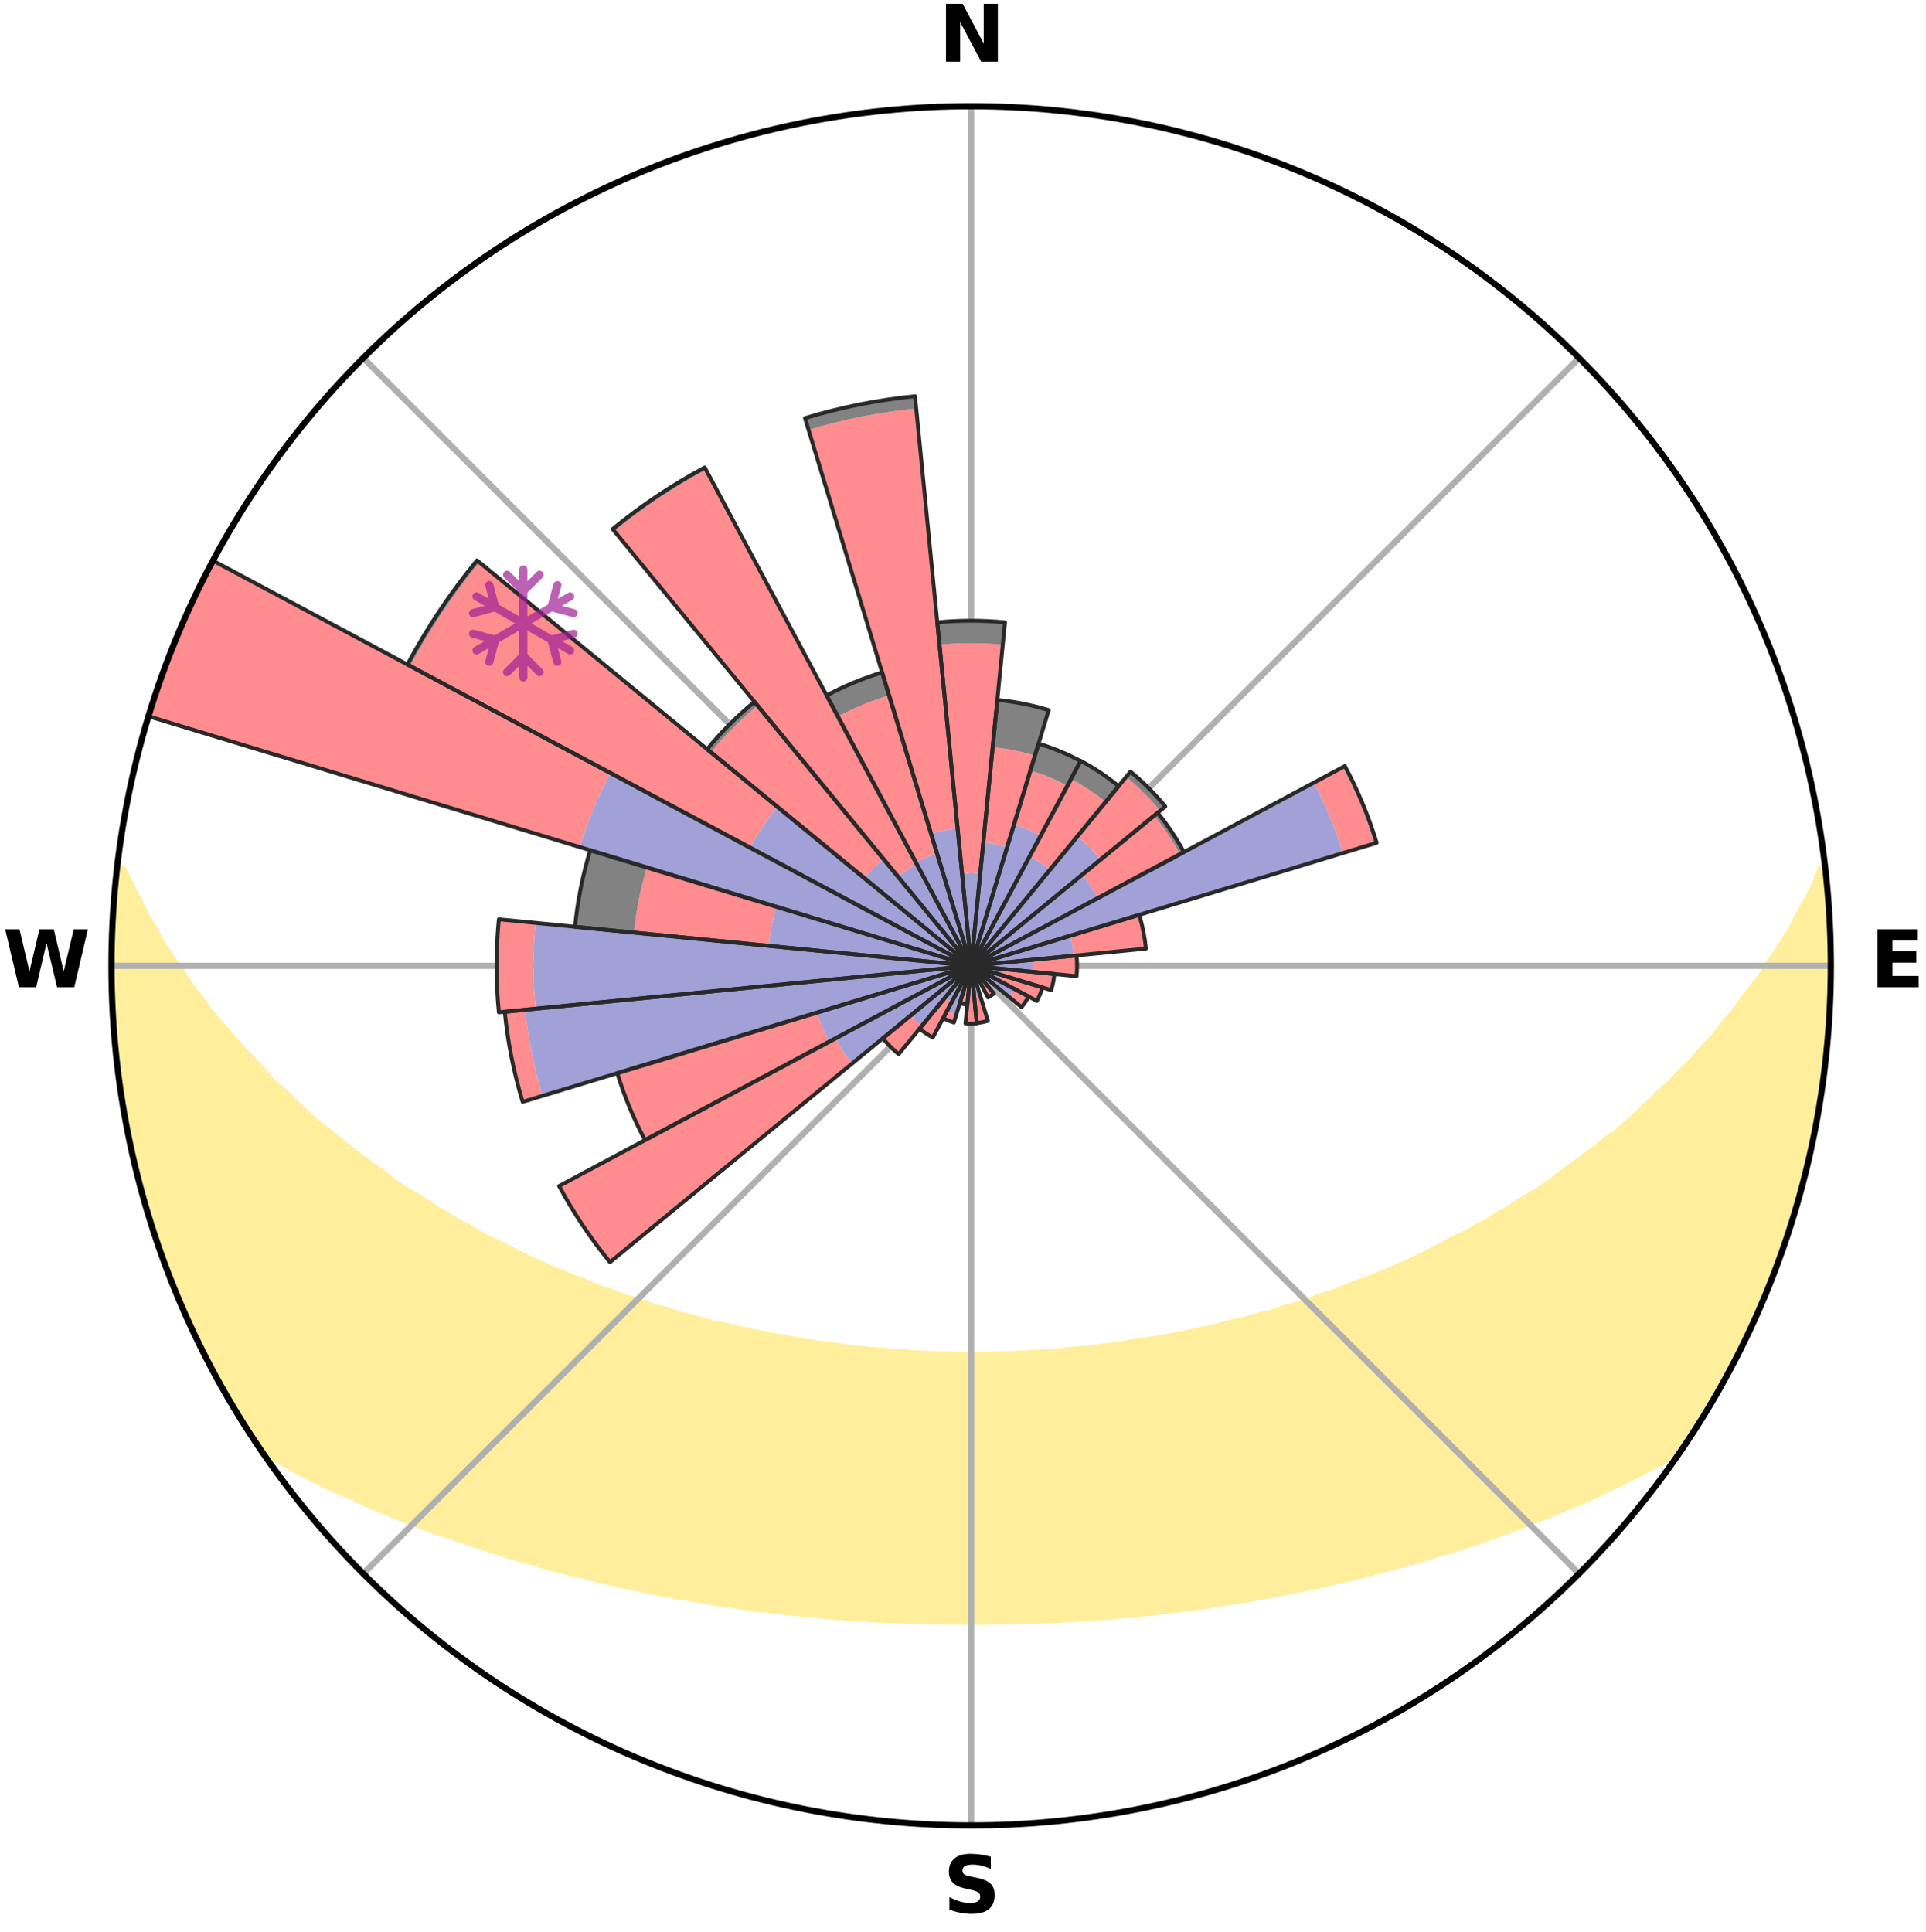 <?xml version="1.0" encoding="utf-8" standalone="no"?>
<!DOCTYPE svg PUBLIC "-//W3C//DTD SVG 1.1//EN"
  "http://www.w3.org/Graphics/SVG/1.1/DTD/svg11.dtd">
<svg xmlns:xlink="http://www.w3.org/1999/xlink" width="248.41pt" height="249.158pt" viewBox="0 0 248.41 249.158" xmlns="http://www.w3.org/2000/svg" version="1.1">
 <title>Ski Rose for La Norma</title>
 <defs>
  <style type="text/css">*{stroke-linejoin: round; stroke-linecap: butt}</style>
 </defs>
 <g id="figure_1">
  <g id="patch_1">
   <path d="M 0 249.158 
L 248.41 249.158 
L 248.41 0 
L 0 0 
z
" style="fill: #ffffff"/>
  </g>
  <g id="axes_1">
   <g id="patch_2">
    <path d="M 236.135 124.579 
C 236.135 110.018 233.267 95.599 227.695 82.147 
C 222.122 68.695 213.955 56.471 203.659 46.175 
C 193.363 35.879 181.139 27.711 167.687 22.139 
C 154.235 16.567 139.815 13.699 125.255 13.699 
C 110.694 13.699 96.275 16.567 82.823 22.139 
C 69.371 27.711 57.147 35.879 46.851 46.175 
C 36.555 56.471 28.387 68.695 22.815 82.147 
C 17.243 95.599 14.375 110.018 14.375 124.579 
C 14.375 139.14 17.243 153.559 22.815 167.011 
C 28.387 180.463 36.555 192.687 46.851 202.983 
C 57.147 213.279 69.371 221.447 82.823 227.019 
C 96.275 232.591 110.694 235.459 125.255 235.459 
C 139.815 235.459 154.235 232.591 167.687 227.019 
C 181.139 221.447 193.363 213.279 203.659 202.983 
C 213.955 192.687 222.122 180.463 227.695 167.011 
C 233.267 153.559 236.135 139.14 236.135 124.579 
M 125.255 124.579 
C 125.255 124.579 125.255 124.579 125.255 124.579 
C 125.255 124.579 125.255 124.579 125.255 124.579 
C 125.255 124.579 125.255 124.579 125.255 124.579 
C 125.255 124.579 125.255 124.579 125.255 124.579 
C 125.255 124.579 125.255 124.579 125.255 124.579 
C 125.255 124.579 125.255 124.579 125.255 124.579 
C 125.255 124.579 125.255 124.579 125.255 124.579 
C 125.255 124.579 125.255 124.579 125.255 124.579 
C 125.255 124.579 125.255 124.579 125.255 124.579 
C 125.255 124.579 125.255 124.579 125.255 124.579 
C 125.255 124.579 125.255 124.579 125.255 124.579 
C 125.255 124.579 125.255 124.579 125.255 124.579 
C 125.255 124.579 125.255 124.579 125.255 124.579 
C 125.255 124.579 125.255 124.579 125.255 124.579 
C 125.255 124.579 125.255 124.579 125.255 124.579 
C 125.255 124.579 125.255 124.579 125.255 124.579 
z
" style="fill: #ffffff"/>
   </g>
   <g id="PolyCollection_1">
    <defs>
     <path id="m59c84e8ce9" d="M 235.302 -137.117 
L 234.931 -137.075 
L 234.173 -135.067 
L 233.139 -133.07 
L 232.035 -131.11 
L 231.085 -129.2 
L 229.88 -127.319 
L 228.633 -125.481 
L 227.562 -123.686 
L 226.243 -121.935 
L 224.893 -120.229 
L 223.727 -118.556 
L 222.32 -116.94 
L 221.101 -115.35 
L 219.644 -113.825 
L 218.379 -112.319 
L 216.88 -110.886 
L 215.573 -109.465 
L 214.038 -108.124 
L 212.697 -106.789 
L 211.34 -105.495 
L 209.968 -104.241 
L 208.583 -103.029 
L 206.985 -101.913 
L 205.579 -100.786 
L 204.165 -99.699 
L 202.742 -98.652 
L 201.314 -97.645 
L 200.07 -96.607 
L 198.629 -95.676 
L 197.186 -94.784 
L 195.742 -93.93 
L 194.476 -93.033 
L 193.03 -92.252 
L 191.759 -91.421 
L 190.314 -90.711 
L 189.042 -89.946 
L 187.604 -89.304 
L 186.333 -88.601 
L 185.064 -87.928 
L 183.796 -87.284 
L 182.53 -86.669 
L 181.268 -86.082 
L 180.01 -85.523 
L 178.757 -84.99 
L 177.509 -84.483 
L 176.267 -84.002 
L 175.033 -83.545 
L 173.806 -83.113 
L 172.708 -82.596 
L 171.494 -82.209 
L 170.289 -81.843 
L 169.204 -81.391 
L 168.015 -81.066 
L 166.939 -80.653 
L 165.768 -80.367 
L 164.703 -79.991 
L 163.643 -79.633 
L 162.499 -79.398 
L 161.451 -79.074 
L 160.409 -78.766 
L 159.295 -78.577 
L 158.266 -78.298 
L 157.244 -78.035 
L 156.227 -77.785 
L 155.216 -77.549 
L 154.212 -77.326 
L 153.214 -77.115 
L 152.221 -76.916 
L 151.236 -76.728 
L 150.257 -76.551 
L 149.284 -76.385 
L 148.317 -76.228 
L 147.357 -76.081 
L 146.403 -75.942 
L 145.455 -75.812 
L 144.542 -75.616 
L 143.603 -75.504 
L 142.67 -75.399 
L 141.743 -75.301 
L 140.841 -75.147 
L 139.922 -75.064 
L 139.008 -74.986 
L 138.099 -74.913 
L 137.206 -74.797 
L 136.305 -74.737 
L 135.407 -74.681 
L 134.519 -74.592 
L 133.627 -74.547 
L 132.738 -74.506 
L 131.856 -74.442 
L 130.971 -74.411 
L 130.088 -74.383 
L 129.209 -74.342 
L 128.329 -74.324 
L 127.45 -74.299 
L 126.572 -74.29 
L 125.694 -74.283 
L 124.816 -74.283 
L 123.938 -74.294 
L 123.06 -74.307 
L 122.181 -74.322 
L 121.302 -74.356 
L 120.421 -74.381 
L 119.541 -74.431 
L 118.657 -74.466 
L 117.771 -74.503 
L 116.887 -74.577 
L 115.996 -74.625 
L 115.102 -74.677 
L 114.214 -74.777 
L 113.314 -74.84 
L 112.409 -74.908 
L 111.5 -74.98 
L 110.603 -75.115 
L 109.686 -75.202 
L 108.764 -75.294 
L 107.86 -75.459 
L 106.93 -75.567 
L 105.994 -75.682 
L 105.052 -75.804 
L 104.103 -75.934 
L 103.149 -76.073 
L 102.228 -76.303 
L 101.264 -76.462 
L 100.294 -76.63 
L 99.318 -76.809 
L 98.335 -76.999 
L 97.346 -77.2 
L 96.351 -77.412 
L 95.349 -77.637 
L 94.342 -77.875 
L 93.328 -78.126 
L 92.237 -78.289 
L 91.208 -78.567 
L 90.174 -78.861 
L 89.135 -79.17 
L 88.003 -79.389 
L 86.95 -79.73 
L 85.893 -80.089 
L 84.733 -80.358 
L 83.665 -80.752 
L 82.592 -81.165 
L 81.407 -81.49 
L 80.212 -81.835 
L 79.125 -82.308 
L 77.914 -82.696 
L 76.696 -83.105 
L 75.597 -83.644 
L 74.366 -84.1 
L 73.128 -84.581 
L 71.884 -85.087 
L 70.635 -85.619 
L 69.381 -86.178 
L 68.122 -86.764 
L 66.86 -87.378 
L 65.596 -88.02 
L 64.33 -88.692 
L 62.899 -89.3 
L 61.629 -90.033 
L 60.36 -90.797 
L 58.92 -91.506 
L 57.652 -92.334 
L 56.209 -93.113 
L 54.947 -94.008 
L 53.506 -94.86 
L 52.067 -95.75 
L 50.63 -96.678 
L 49.389 -97.714 
L 47.964 -98.718 
L 46.545 -99.762 
L 45.134 -100.846 
L 43.731 -101.971 
L 42.34 -103.136 
L 40.755 -104.292 
L 39.386 -105.542 
L 38.032 -106.833 
L 36.693 -108.165 
L 35.162 -109.503 
L 33.858 -110.92 
L 32.574 -112.377 
L 31.099 -113.851 
L 29.859 -115.393 
L 28.429 -116.959 
L 27.024 -118.571 
L 25.861 -120.239 
L 24.513 -121.941 
L 23.411 -123.69 
L 22.127 -125.479 
L 20.882 -127.312 
L 19.888 -129.179 
L 18.727 -131.095 
L 17.825 -133.034 
L 16.779 -135.024 
L 15.815 -137.048 
L 15.205 -137.118 
L 15.205 -137.118 
L 14.899 -135.205 
L 14.863 -133.267 
L 14.623 -131.346 
L 14.6 -129.41 
L 14.425 -127.481 
L 14.467 -125.546 
L 14.412 -123.612 
L 14.519 -121.679 
L 14.529 -119.745 
L 14.641 -117.814 
L 14.901 -115.894 
L 14.948 -113.958 
L 15.088 -112.027 
L 15.382 -110.114 
L 15.639 -108.197 
L 15.989 -106.294 
L 16.257 -104.377 
L 16.668 -102.487 
L 17.107 -100.603 
L 17.472 -98.703 
L 17.972 -96.834 
L 18.429 -94.954 
L 18.988 -93.101 
L 19.575 -91.258 
L 20.193 -89.426 
L 20.749 -87.572 
L 21.428 -85.76 
L 22.137 -83.96 
L 22.876 -82.172 
L 23.575 -80.367 
L 24.378 -78.607 
L 25.213 -76.862 
L 26.104 -75.144 
L 26.922 -73.39 
L 27.848 -71.691 
L 28.79 -70.002 
L 29.751 -68.323 
L 30.719 -66.647 
L 31.742 -65.005 
L 32.794 -63.381 
L 34.046 -61.893 
L 35.922 -60.858 
L 37.762 -59.838 
L 39.616 -58.866 
L 41.483 -57.944 
L 43.352 -57.063 
L 45.224 -56.226 
L 47.033 -55.374 
L 48.897 -54.61 
L 50.7 -53.829 
L 52.557 -53.139 
L 54.351 -52.426 
L 56.139 -51.746 
L 57.968 -51.148 
L 59.741 -50.529 
L 61.506 -49.939 
L 63.263 -49.377 
L 64.97 -48.791 
L 66.711 -48.283 
L 68.442 -47.8 
L 70.124 -47.288 
L 71.836 -46.854 
L 73.506 -46.395 
L 75.198 -46.006 
L 76.848 -45.586 
L 78.493 -45.194 
L 80.127 -44.816 
L 81.756 -44.464 
L 83.374 -44.126 
L 84.986 -43.812 
L 86.587 -43.51 
L 88.183 -43.232 
L 89.767 -42.963 
L 91.329 -42.675 
L 92.901 -42.445 
L 94.463 -42.223 
L 96.006 -41.983 
L 97.556 -41.796 
L 99.087 -41.587 
L 100.622 -41.419 
L 102.142 -41.238 
L 103.666 -41.102 
L 105.177 -40.948 
L 106.683 -40.807 
L 108.189 -40.697 
L 109.687 -40.58 
L 111.181 -40.476 
L 112.672 -40.384 
L 114.16 -40.304 
L 115.647 -40.253 
L 117.129 -40.194 
L 118.61 -40.147 
L 120.089 -40.111 
L 121.566 -40.086 
L 123.042 -40.071 
L 124.517 -40.066 
L 125.992 -40.067 
L 127.468 -40.072 
L 128.944 -40.087 
L 130.421 -40.113 
L 131.9 -40.15 
L 133.38 -40.197 
L 134.864 -40.24 
L 136.349 -40.308 
L 137.837 -40.389 
L 139.328 -40.481 
L 140.822 -40.586 
L 142.323 -40.685 
L 143.825 -40.814 
L 145.331 -40.955 
L 146.849 -41.079 
L 148.365 -41.246 
L 149.885 -41.428 
L 151.419 -41.596 
L 152.95 -41.806 
L 154.5 -41.993 
L 156.055 -42.201 
L 157.604 -42.456 
L 159.176 -42.686 
L 160.753 -42.938 
L 162.321 -43.244 
L 163.917 -43.523 
L 165.517 -43.825 
L 167.129 -44.139 
L 168.746 -44.478 
L 170.375 -44.829 
L 172.008 -45.208 
L 173.653 -45.6 
L 175.336 -45.968 
L 176.994 -46.41 
L 178.664 -46.869 
L 180.375 -47.303 
L 182.098 -47.761 
L 183.787 -48.299 
L 185.527 -48.807 
L 187.276 -49.341 
L 189.034 -49.903 
L 190.801 -50.493 
L 192.575 -51.112 
L 194.356 -51.762 
L 196.143 -52.443 
L 197.936 -53.155 
L 199.793 -53.845 
L 201.596 -54.625 
L 203.459 -55.39 
L 205.332 -56.187 
L 207.14 -57.078 
L 209.007 -57.959 
L 210.875 -58.88 
L 212.728 -59.852 
L 214.632 -60.827 
L 216.446 -61.905 
L 217.696 -63.394 
L 218.754 -65.013 
L 219.791 -66.648 
L 220.747 -68.33 
L 221.717 -70.003 
L 222.696 -71.673 
L 223.584 -73.392 
L 224.476 -75.109 
L 225.318 -76.852 
L 226.108 -78.618 
L 226.937 -80.366 
L 227.653 -82.164 
L 228.388 -83.954 
L 229.022 -85.782 
L 229.732 -87.582 
L 230.363 -89.41 
L 230.948 -91.254 
L 231.487 -93.112 
L 232.088 -94.952 
L 232.544 -96.832 
L 232.954 -98.723 
L 233.497 -100.582 
L 233.819 -102.491 
L 234.235 -104.381 
L 234.516 -106.295 
L 234.857 -108.199 
L 235.163 -110.109 
L 235.316 -112.039 
L 235.578 -113.956 
L 235.775 -115.881 
L 235.802 -117.818 
L 235.928 -119.747 
L 236.041 -121.678 
L 236.119 -123.612 
L 235.976 -125.545 
L 235.984 -127.479 
L 235.938 -129.412 
L 235.879 -131.345 
L 235.788 -133.278 
L 235.48 -135.193 
L 235.302 -137.117 
z
" style="stroke: #ffee9c"/>
    </defs>
    <g clip-path="url(#pe13c6e9682)">
     <use xlink:href="#m59c84e8ce9" x="0" y="249.158" style="fill: #ffee9c; stroke: #ffee9c"/>
    </g>
   </g>
   <g id="matplotlib.axis_1">
    <g id="xtick_1">
     <g id="line2d_1">
      <path d="M 125.255 124.579 
L 125.255 13.699 
" clip-path="url(#pe13c6e9682)" style="fill: none; stroke: #b0b0b0; stroke-width: 0.8; stroke-linecap: square"/>
     </g>
     <g id="text_1">
      <!-- N -->
      <g transform="translate(121.07 7.958) scale(0.1 -0.1)">
       <defs>
        <path id="DejaVuSans-Bold-4e" d="M 588 4666 
L 1931 4666 
L 3628 1466 
L 3628 4666 
L 4769 4666 
L 4769 0 
L 3425 0 
L 1728 3200 
L 1728 0 
L 588 0 
L 588 4666 
z
" transform="scale(0.016)"/>
       </defs>
       <use xlink:href="#DejaVuSans-Bold-4e"/>
      </g>
     </g>
    </g>
    <g id="xtick_2">
     <g id="line2d_2">
      <path d="M 125.255 124.579 
L 203.659 46.175 
" clip-path="url(#pe13c6e9682)" style="fill: none; stroke: #b0b0b0; stroke-width: 0.8; stroke-linecap: square"/>
     </g>
    </g>
    <g id="xtick_3">
     <g id="line2d_3">
      <path d="M 125.255 124.579 
L 236.135 124.579 
" clip-path="url(#pe13c6e9682)" style="fill: none; stroke: #b0b0b0; stroke-width: 0.8; stroke-linecap: square"/>
     </g>
     <g id="text_2">
      <!-- E -->
      <g transform="translate(241.219 127.338) scale(0.1 -0.1)">
       <defs>
        <path id="DejaVuSans-Bold-45" d="M 588 4666 
L 3834 4666 
L 3834 3756 
L 1791 3756 
L 1791 2888 
L 3713 2888 
L 3713 1978 
L 1791 1978 
L 1791 909 
L 3903 909 
L 3903 0 
L 588 0 
L 588 4666 
z
" transform="scale(0.016)"/>
       </defs>
       <use xlink:href="#DejaVuSans-Bold-45"/>
      </g>
     </g>
    </g>
    <g id="xtick_4">
     <g id="line2d_4">
      <path d="M 125.255 124.579 
L 203.659 202.983 
" clip-path="url(#pe13c6e9682)" style="fill: none; stroke: #b0b0b0; stroke-width: 0.8; stroke-linecap: square"/>
     </g>
    </g>
    <g id="xtick_5">
     <g id="line2d_5">
      <path d="M 125.255 124.579 
L 125.255 235.459 
" clip-path="url(#pe13c6e9682)" style="fill: none; stroke: #b0b0b0; stroke-width: 0.8; stroke-linecap: square"/>
     </g>
     <g id="text_3">
      <!-- S -->
      <g transform="translate(121.654 246.718) scale(0.1 -0.1)">
       <defs>
        <path id="DejaVuSans-Bold-53" d="M 3834 4519 
L 3834 3531 
Q 3450 3703 3084 3790 
Q 2719 3878 2394 3878 
Q 1963 3878 1756 3759 
Q 1550 3641 1550 3391 
Q 1550 3203 1689 3098 
Q 1828 2994 2194 2919 
L 2706 2816 
Q 3484 2659 3812 2340 
Q 4141 2022 4141 1434 
Q 4141 663 3683 286 
Q 3225 -91 2284 -91 
Q 1841 -91 1394 -6 
Q 947 78 500 244 
L 500 1259 
Q 947 1022 1364 901 
Q 1781 781 2169 781 
Q 2563 781 2772 912 
Q 2981 1044 2981 1288 
Q 2981 1506 2839 1625 
Q 2697 1744 2272 1838 
L 1806 1941 
Q 1106 2091 782 2419 
Q 459 2747 459 3303 
Q 459 4000 909 4375 
Q 1359 4750 2203 4750 
Q 2588 4750 2994 4692 
Q 3400 4634 3834 4519 
z
" transform="scale(0.016)"/>
       </defs>
       <use xlink:href="#DejaVuSans-Bold-53"/>
      </g>
     </g>
    </g>
    <g id="xtick_6">
     <g id="line2d_6">
      <path d="M 125.255 124.579 
L 46.851 202.983 
" clip-path="url(#pe13c6e9682)" style="fill: none; stroke: #b0b0b0; stroke-width: 0.8; stroke-linecap: square"/>
     </g>
    </g>
    <g id="xtick_7">
     <g id="line2d_7">
      <path d="M 125.255 124.579 
L 14.375 124.579 
" clip-path="url(#pe13c6e9682)" style="fill: none; stroke: #b0b0b0; stroke-width: 0.8; stroke-linecap: square"/>
     </g>
     <g id="text_4">
      <!-- W -->
      <g transform="translate(0.36 127.338) scale(0.1 -0.1)">
       <defs>
        <path id="DejaVuSans-Bold-57" d="M 191 4666 
L 1344 4666 
L 2150 1275 
L 2950 4666 
L 4109 4666 
L 4909 1275 
L 5716 4666 
L 6859 4666 
L 5759 0 
L 4372 0 
L 3525 3547 
L 2688 0 
L 1300 0 
L 191 4666 
z
" transform="scale(0.016)"/>
       </defs>
       <use xlink:href="#DejaVuSans-Bold-57"/>
      </g>
     </g>
    </g>
    <g id="xtick_8">
     <g id="line2d_8">
      <path d="M 125.255 124.579 
L 46.851 46.175 
" clip-path="url(#pe13c6e9682)" style="fill: none; stroke: #b0b0b0; stroke-width: 0.8; stroke-linecap: square"/>
     </g>
    </g>
   </g>
   <g id="matplotlib.axis_2"/>
   <g id="patch_3">
    <path d="M 125.255 124.579 
C 125.255 124.579 125.255 124.579 125.255 124.579 
C 125.255 124.579 125.255 124.579 125.255 124.579 
L 125.255 124.579 
C 125.255 124.579 125.255 124.579 125.255 124.579 
C 125.255 124.579 125.255 124.579 125.255 124.579 
z
" clip-path="url(#pe13c6e9682)" style="fill: #d9d9d9"/>
   </g>
   <g id="patch_4">
    <path d="M 125.255 124.579 
C 125.255 124.579 125.255 124.579 125.255 124.579 
C 125.255 124.579 125.255 124.579 125.255 124.579 
L 125.946 122.301 
C 125.871 122.278 125.796 122.259 125.719 122.244 
C 125.643 122.229 125.566 122.217 125.488 122.21 
z
" clip-path="url(#pe13c6e9682)" style="fill: #d9d9d9"/>
   </g>
   <g id="patch_5">
    <path d="M 125.255 124.579 
C 125.255 124.579 125.255 124.579 125.255 124.579 
C 125.255 124.579 125.255 124.579 125.255 124.579 
L 125.255 124.579 
C 125.255 124.579 125.255 124.579 125.255 124.579 
C 125.255 124.579 125.255 124.579 125.255 124.579 
z
" clip-path="url(#pe13c6e9682)" style="fill: #d9d9d9"/>
   </g>
   <g id="patch_6">
    <path d="M 125.255 124.579 
C 125.255 124.579 125.255 124.579 125.255 124.579 
C 125.255 124.579 125.255 124.579 125.255 124.579 
L 125.255 124.579 
C 125.255 124.579 125.255 124.579 125.255 124.579 
C 125.255 124.579 125.255 124.579 125.255 124.579 
z
" clip-path="url(#pe13c6e9682)" style="fill: #d9d9d9"/>
   </g>
   <g id="patch_7">
    <path d="M 125.255 124.579 
C 125.255 124.579 125.255 124.579 125.255 124.579 
C 125.255 124.579 125.255 124.579 125.255 124.579 
L 125.255 124.579 
C 125.255 124.579 125.255 124.579 125.255 124.579 
C 125.255 124.579 125.255 124.579 125.255 124.579 
z
" clip-path="url(#pe13c6e9682)" style="fill: #d9d9d9"/>
   </g>
   <g id="patch_8">
    <path d="M 125.255 124.579 
C 125.255 124.579 125.255 124.579 125.255 124.579 
C 125.255 124.579 125.255 124.579 125.255 124.579 
L 125.255 124.579 
C 125.255 124.579 125.255 124.579 125.255 124.579 
C 125.255 124.579 125.255 124.579 125.255 124.579 
z
" clip-path="url(#pe13c6e9682)" style="fill: #d9d9d9"/>
   </g>
   <g id="patch_9">
    <path d="M 125.255 124.579 
C 125.255 124.579 125.255 124.579 125.255 124.579 
C 125.255 124.579 125.255 124.579 125.255 124.579 
L 125.255 124.579 
C 125.255 124.579 125.255 124.579 125.255 124.579 
C 125.255 124.579 125.255 124.579 125.255 124.579 
z
" clip-path="url(#pe13c6e9682)" style="fill: #d9d9d9"/>
   </g>
   <g id="patch_10">
    <path d="M 125.255 124.579 
C 125.255 124.579 125.255 124.579 125.255 124.579 
C 125.255 124.579 125.255 124.579 125.255 124.579 
L 125.255 124.579 
C 125.255 124.579 125.255 124.579 125.255 124.579 
C 125.255 124.579 125.255 124.579 125.255 124.579 
z
" clip-path="url(#pe13c6e9682)" style="fill: #d9d9d9"/>
   </g>
   <g id="patch_11">
    <path d="M 125.255 124.579 
C 125.255 124.579 125.255 124.579 125.255 124.579 
C 125.255 124.579 125.255 124.579 125.255 124.579 
L 125.255 124.579 
C 125.255 124.579 125.255 124.579 125.255 124.579 
C 125.255 124.579 125.255 124.579 125.255 124.579 
z
" clip-path="url(#pe13c6e9682)" style="fill: #d9d9d9"/>
   </g>
   <g id="patch_12">
    <path d="M 125.255 124.579 
C 125.255 124.579 125.255 124.579 125.255 124.579 
C 125.255 124.579 125.255 124.579 125.255 124.579 
L 125.255 124.579 
C 125.255 124.579 125.255 124.579 125.255 124.579 
C 125.255 124.579 125.255 124.579 125.255 124.579 
z
" clip-path="url(#pe13c6e9682)" style="fill: #d9d9d9"/>
   </g>
   <g id="patch_13">
    <path d="M 125.255 124.579 
C 125.255 124.579 125.255 124.579 125.255 124.579 
C 125.255 124.579 125.255 124.579 125.255 124.579 
L 125.255 124.579 
C 125.255 124.579 125.255 124.579 125.255 124.579 
C 125.255 124.579 125.255 124.579 125.255 124.579 
z
" clip-path="url(#pe13c6e9682)" style="fill: #d9d9d9"/>
   </g>
   <g id="patch_14">
    <path d="M 125.255 124.579 
C 125.255 124.579 125.255 124.579 125.255 124.579 
C 125.255 124.579 125.255 124.579 125.255 124.579 
L 125.255 124.579 
C 125.255 124.579 125.255 124.579 125.255 124.579 
C 125.255 124.579 125.255 124.579 125.255 124.579 
z
" clip-path="url(#pe13c6e9682)" style="fill: #d9d9d9"/>
   </g>
   <g id="patch_15">
    <path d="M 125.255 124.579 
C 125.255 124.579 125.255 124.579 125.255 124.579 
C 125.255 124.579 125.255 124.579 125.255 124.579 
L 125.255 124.579 
C 125.255 124.579 125.255 124.579 125.255 124.579 
C 125.255 124.579 125.255 124.579 125.255 124.579 
z
" clip-path="url(#pe13c6e9682)" style="fill: #d9d9d9"/>
   </g>
   <g id="patch_16">
    <path d="M 125.255 124.579 
C 125.255 124.579 125.255 124.579 125.255 124.579 
C 125.255 124.579 125.255 124.579 125.255 124.579 
L 125.255 124.579 
C 125.255 124.579 125.255 124.579 125.255 124.579 
C 125.255 124.579 125.255 124.579 125.255 124.579 
z
" clip-path="url(#pe13c6e9682)" style="fill: #d9d9d9"/>
   </g>
   <g id="patch_17">
    <path d="M 125.255 124.579 
C 125.255 124.579 125.255 124.579 125.255 124.579 
C 125.255 124.579 125.255 124.579 125.255 124.579 
L 125.255 124.579 
C 125.255 124.579 125.255 124.579 125.255 124.579 
C 125.255 124.579 125.255 124.579 125.255 124.579 
z
" clip-path="url(#pe13c6e9682)" style="fill: #d9d9d9"/>
   </g>
   <g id="patch_18">
    <path d="M 125.255 124.579 
C 125.255 124.579 125.255 124.579 125.255 124.579 
C 125.255 124.579 125.255 124.579 125.255 124.579 
L 125.255 124.579 
C 125.255 124.579 125.255 124.579 125.255 124.579 
C 125.255 124.579 125.255 124.579 125.255 124.579 
z
" clip-path="url(#pe13c6e9682)" style="fill: #d9d9d9"/>
   </g>
   <g id="patch_19">
    <path d="M 125.255 124.579 
C 125.255 124.579 125.255 124.579 125.255 124.579 
C 125.255 124.579 125.255 124.579 125.255 124.579 
L 125.255 124.579 
C 125.255 124.579 125.255 124.579 125.255 124.579 
C 125.255 124.579 125.255 124.579 125.255 124.579 
z
" clip-path="url(#pe13c6e9682)" style="fill: #d9d9d9"/>
   </g>
   <g id="patch_20">
    <path d="M 125.255 124.579 
C 125.255 124.579 125.255 124.579 125.255 124.579 
C 125.255 124.579 125.255 124.579 125.255 124.579 
L 125.255 124.579 
C 125.255 124.579 125.255 124.579 125.255 124.579 
C 125.255 124.579 125.255 124.579 125.255 124.579 
z
" clip-path="url(#pe13c6e9682)" style="fill: #d9d9d9"/>
   </g>
   <g id="patch_21">
    <path d="M 125.255 124.579 
C 125.255 124.579 125.255 124.579 125.255 124.579 
C 125.255 124.579 125.255 124.579 125.255 124.579 
L 125.255 124.579 
C 125.255 124.579 125.255 124.579 125.255 124.579 
C 125.255 124.579 125.255 124.579 125.255 124.579 
z
" clip-path="url(#pe13c6e9682)" style="fill: #d9d9d9"/>
   </g>
   <g id="patch_22">
    <path d="M 125.255 124.579 
C 125.255 124.579 125.255 124.579 125.255 124.579 
C 125.255 124.579 125.255 124.579 125.255 124.579 
L 125.255 124.579 
C 125.255 124.579 125.255 124.579 125.255 124.579 
C 125.255 124.579 125.255 124.579 125.255 124.579 
z
" clip-path="url(#pe13c6e9682)" style="fill: #d9d9d9"/>
   </g>
   <g id="patch_23">
    <path d="M 125.255 124.579 
C 125.255 124.579 125.255 124.579 125.255 124.579 
C 125.255 124.579 125.255 124.579 125.255 124.579 
L 125.255 124.579 
C 125.255 124.579 125.255 124.579 125.255 124.579 
C 125.255 124.579 125.255 124.579 125.255 124.579 
z
" clip-path="url(#pe13c6e9682)" style="fill: #d9d9d9"/>
   </g>
   <g id="patch_24">
    <path d="M 125.255 124.579 
C 125.255 124.579 125.255 124.579 125.255 124.579 
C 125.255 124.579 125.255 124.579 125.255 124.579 
L 125.255 124.579 
C 125.255 124.579 125.255 124.579 125.255 124.579 
C 125.255 124.579 125.255 124.579 125.255 124.579 
z
" clip-path="url(#pe13c6e9682)" style="fill: #d9d9d9"/>
   </g>
   <g id="patch_25">
    <path d="M 125.255 124.579 
C 125.255 124.579 125.255 124.579 125.255 124.579 
C 125.255 124.579 125.255 124.579 125.255 124.579 
L 125.255 124.579 
C 125.255 124.579 125.255 124.579 125.255 124.579 
C 125.255 124.579 125.255 124.579 125.255 124.579 
z
" clip-path="url(#pe13c6e9682)" style="fill: #d9d9d9"/>
   </g>
   <g id="patch_26">
    <path d="M 125.255 124.579 
C 125.255 124.579 125.255 124.579 125.255 124.579 
C 125.255 124.579 125.255 124.579 125.255 124.579 
L 125.255 124.579 
C 125.255 124.579 125.255 124.579 125.255 124.579 
C 125.255 124.579 125.255 124.579 125.255 124.579 
z
" clip-path="url(#pe13c6e9682)" style="fill: #d9d9d9"/>
   </g>
   <g id="patch_27">
    <path d="M 125.255 124.579 
C 125.255 124.579 125.255 124.579 125.255 124.579 
C 125.255 124.579 125.255 124.579 125.255 124.579 
L 125.255 124.579 
C 125.255 124.579 125.255 124.579 125.255 124.579 
C 125.255 124.579 125.255 124.579 125.255 124.579 
z
" clip-path="url(#pe13c6e9682)" style="fill: #d9d9d9"/>
   </g>
   <g id="patch_28">
    <path d="M 125.255 124.579 
C 125.255 124.579 125.255 124.579 125.255 124.579 
C 125.255 124.579 125.255 124.579 125.255 124.579 
L 125.255 124.579 
C 125.255 124.579 125.255 124.579 125.255 124.579 
C 125.255 124.579 125.255 124.579 125.255 124.579 
z
" clip-path="url(#pe13c6e9682)" style="fill: #d9d9d9"/>
   </g>
   <g id="patch_29">
    <path d="M 125.255 124.579 
C 125.255 124.579 125.255 124.579 125.255 124.579 
C 125.255 124.579 125.255 124.579 125.255 124.579 
L 125.255 124.579 
C 125.255 124.579 125.255 124.579 125.255 124.579 
C 125.255 124.579 125.255 124.579 125.255 124.579 
z
" clip-path="url(#pe13c6e9682)" style="fill: #d9d9d9"/>
   </g>
   <g id="patch_30">
    <path d="M 125.255 124.579 
C 125.255 124.579 125.255 124.579 125.255 124.579 
C 125.255 124.579 125.255 124.579 125.255 124.579 
L 125.255 124.579 
C 125.255 124.579 125.255 124.579 125.255 124.579 
C 125.255 124.579 125.255 124.579 125.255 124.579 
z
" clip-path="url(#pe13c6e9682)" style="fill: #d9d9d9"/>
   </g>
   <g id="patch_31">
    <path d="M 125.255 124.579 
C 125.255 124.579 125.255 124.579 125.255 124.579 
C 125.255 124.579 125.255 124.579 125.255 124.579 
L 125.255 124.579 
C 125.255 124.579 125.255 124.579 125.255 124.579 
C 125.255 124.579 125.255 124.579 125.255 124.579 
z
" clip-path="url(#pe13c6e9682)" style="fill: #d9d9d9"/>
   </g>
   <g id="patch_32">
    <path d="M 125.255 124.579 
C 125.255 124.579 125.255 124.579 125.255 124.579 
C 125.255 124.579 125.255 124.579 125.255 124.579 
L 125.255 124.579 
C 125.255 124.579 125.255 124.579 125.255 124.579 
C 125.255 124.579 125.255 124.579 125.255 124.579 
z
" clip-path="url(#pe13c6e9682)" style="fill: #d9d9d9"/>
   </g>
   <g id="patch_33">
    <path d="M 125.255 124.579 
C 125.255 124.579 125.255 124.579 125.255 124.579 
C 125.255 124.579 125.255 124.579 125.255 124.579 
L 125.255 124.579 
C 125.255 124.579 125.255 124.579 125.255 124.579 
C 125.255 124.579 125.255 124.579 125.255 124.579 
z
" clip-path="url(#pe13c6e9682)" style="fill: #d9d9d9"/>
   </g>
   <g id="patch_34">
    <path d="M 125.255 124.579 
C 125.255 124.579 125.255 124.579 125.255 124.579 
C 125.255 124.579 125.255 124.579 125.255 124.579 
L 125.031 122.303 
C 124.956 122.31 124.882 122.321 124.809 122.336 
C 124.735 122.35 124.662 122.368 124.591 122.39 
z
" clip-path="url(#pe13c6e9682)" style="fill: #d9d9d9"/>
   </g>
   <g id="patch_35">
    <path d="M 125.255 124.579 
C 125.255 124.579 125.255 124.579 125.255 124.579 
C 125.255 124.579 125.255 124.579 125.255 124.579 
L 126.427 112.677 
C 126.037 112.639 125.646 112.62 125.255 112.62 
C 124.863 112.62 124.472 112.639 124.083 112.677 
z
" clip-path="url(#pe13c6e9682)" style="fill: #a1a1d8"/>
   </g>
   <g id="patch_36">
    <path d="M 125.488 122.21 
C 125.566 122.217 125.643 122.229 125.719 122.244 
C 125.796 122.259 125.871 122.278 125.946 122.301 
L 129.903 109.256 
C 129.401 109.104 128.893 108.977 128.379 108.874 
C 127.865 108.772 127.346 108.695 126.824 108.644 
z
" clip-path="url(#pe13c6e9682)" style="fill: #a1a1d8"/>
   </g>
   <g id="patch_37">
    <path d="M 125.255 124.579 
C 125.255 124.579 125.255 124.579 125.255 124.579 
C 125.255 124.579 125.255 124.579 125.255 124.579 
L 134.234 107.781 
C 133.684 107.487 133.12 107.22 132.544 106.982 
C 131.968 106.743 131.381 106.533 130.784 106.352 
z
" clip-path="url(#pe13c6e9682)" style="fill: #a1a1d8"/>
   </g>
   <g id="patch_38">
    <path d="M 125.255 124.579 
C 125.255 124.579 125.255 124.579 125.255 124.579 
C 125.255 124.579 125.255 124.579 125.255 124.579 
L 135.422 112.191 
C 135.016 111.858 134.595 111.545 134.158 111.254 
C 133.722 110.963 133.272 110.693 132.809 110.445 
z
" clip-path="url(#pe13c6e9682)" style="fill: #a1a1d8"/>
   </g>
   <g id="patch_39">
    <path d="M 125.255 124.579 
C 125.255 124.579 125.255 124.579 125.255 124.579 
C 125.255 124.579 125.255 124.579 125.255 124.579 
L 141.952 110.876 
C 141.504 110.329 141.028 109.805 140.529 109.305 
C 140.029 108.805 139.504 108.33 138.958 107.882 
z
" clip-path="url(#pe13c6e9682)" style="fill: #a1a1d8"/>
   </g>
   <g id="patch_40">
    <path d="M 125.255 124.579 
C 125.255 124.579 125.255 124.579 125.255 124.579 
C 125.255 124.579 125.255 124.579 125.255 124.579 
L 141.603 115.841 
C 141.317 115.306 141.005 114.785 140.667 114.281 
C 140.33 113.776 139.969 113.289 139.584 112.82 
z
" clip-path="url(#pe13c6e9682)" style="fill: #a1a1d8"/>
   </g>
   <g id="patch_41">
    <path d="M 125.255 124.579 
C 125.255 124.579 125.255 124.579 125.255 124.579 
C 125.255 124.579 125.255 124.579 125.255 124.579 
L 173.205 110.034 
C 172.729 108.464 172.176 106.919 171.548 105.404 
C 170.921 103.888 170.219 102.405 169.446 100.959 
z
" clip-path="url(#pe13c6e9682)" style="fill: #a1a1d8"/>
   </g>
   <g id="patch_42">
    <path d="M 125.255 124.579 
C 125.255 124.579 125.255 124.579 125.255 124.579 
C 125.255 124.579 125.255 124.579 125.255 124.579 
L 138.513 123.273 
C 138.47 122.839 138.406 122.408 138.321 121.98 
C 138.236 121.552 138.13 121.129 138.003 120.712 
z
" clip-path="url(#pe13c6e9682)" style="fill: #a1a1d8"/>
   </g>
   <g id="patch_43">
    <path d="M 125.255 124.579 
C 125.255 124.579 125.255 124.579 125.255 124.579 
C 125.255 124.579 125.255 124.579 125.255 124.579 
L 133.113 125.353 
C 133.139 125.096 133.151 124.838 133.151 124.579 
C 133.151 124.321 133.139 124.062 133.113 123.805 
z
" clip-path="url(#pe13c6e9682)" style="fill: #a1a1d8"/>
   </g>
   <g id="patch_44">
    <path d="M 125.255 124.579 
C 125.255 124.579 125.255 124.579 125.255 124.579 
C 125.255 124.579 125.255 124.579 125.255 124.579 
L 128.993 125.713 
C 129.03 125.591 129.061 125.467 129.086 125.341 
C 129.111 125.216 129.13 125.089 129.143 124.962 
z
" clip-path="url(#pe13c6e9682)" style="fill: #a1a1d8"/>
   </g>
   <g id="patch_45">
    <path d="M 125.255 124.579 
C 125.255 124.579 125.255 124.579 125.255 124.579 
C 125.255 124.579 125.255 124.579 125.255 124.579 
L 128.7 126.421 
C 128.76 126.308 128.815 126.192 128.864 126.074 
C 128.913 125.956 128.956 125.835 128.993 125.713 
z
" clip-path="url(#pe13c6e9682)" style="fill: #a1a1d8"/>
   </g>
   <g id="patch_46">
    <path d="M 125.255 124.579 
C 125.255 124.579 125.255 124.579 125.255 124.579 
C 125.255 124.579 125.255 124.579 125.255 124.579 
L 130.151 128.597 
C 130.282 128.437 130.406 128.27 130.521 128.098 
C 130.636 127.926 130.743 127.748 130.841 127.565 
z
" clip-path="url(#pe13c6e9682)" style="fill: #a1a1d8"/>
   </g>
   <g id="patch_47">
    <path d="M 125.255 124.579 
C 125.255 124.579 125.255 124.579 125.255 124.579 
C 125.255 124.579 125.255 124.579 125.255 124.579 
L 125.255 124.579 
C 125.255 124.579 125.255 124.579 125.255 124.579 
C 125.255 124.579 125.255 124.579 125.255 124.579 
z
" clip-path="url(#pe13c6e9682)" style="fill: #a1a1d8"/>
   </g>
   <g id="patch_48">
    <path d="M 125.255 124.579 
C 125.255 124.579 125.255 124.579 125.255 124.579 
C 125.255 124.579 125.255 124.579 125.255 124.579 
L 125.695 125.403 
C 125.722 125.388 125.748 125.373 125.774 125.356 
C 125.799 125.339 125.824 125.32 125.847 125.301 
z
" clip-path="url(#pe13c6e9682)" style="fill: #a1a1d8"/>
   </g>
   <g id="patch_49">
    <path d="M 125.255 124.579 
C 125.255 124.579 125.255 124.579 125.255 124.579 
C 125.255 124.579 125.255 124.579 125.255 124.579 
L 125.255 124.579 
C 125.255 124.579 125.255 124.579 125.255 124.579 
C 125.255 124.579 125.255 124.579 125.255 124.579 
z
" clip-path="url(#pe13c6e9682)" style="fill: #a1a1d8"/>
   </g>
   <g id="patch_50">
    <path d="M 125.255 124.579 
C 125.255 124.579 125.255 124.579 125.255 124.579 
C 125.255 124.579 125.255 124.579 125.255 124.579 
L 125.649 128.576 
C 125.779 128.564 125.91 128.544 126.038 128.519 
C 126.167 128.493 126.295 128.461 126.421 128.423 
z
" clip-path="url(#pe13c6e9682)" style="fill: #a1a1d8"/>
   </g>
   <g id="patch_51">
    <path d="M 125.255 124.579 
C 125.255 124.579 125.255 124.579 125.255 124.579 
C 125.255 124.579 125.255 124.579 125.255 124.579 
L 125.061 126.551 
C 125.125 126.557 125.19 126.56 125.255 126.56 
C 125.32 126.56 125.384 126.557 125.449 126.551 
z
" clip-path="url(#pe13c6e9682)" style="fill: #a1a1d8"/>
   </g>
   <g id="patch_52">
    <path d="M 125.255 124.579 
C 125.255 124.579 125.255 124.579 125.255 124.579 
C 125.255 124.579 125.255 124.579 125.255 124.579 
L 124.591 126.768 
C 124.662 126.79 124.735 126.808 124.809 126.823 
C 124.882 126.837 124.956 126.848 125.031 126.856 
z
" clip-path="url(#pe13c6e9682)" style="fill: #a1a1d8"/>
   </g>
   <g id="patch_53">
    <path d="M 125.255 124.579 
C 125.255 124.579 125.255 124.579 125.255 124.579 
C 125.255 124.579 125.255 124.579 125.255 124.579 
L 122.142 130.403 
C 122.333 130.505 122.528 130.597 122.728 130.68 
C 122.928 130.763 123.131 130.835 123.338 130.898 
z
" clip-path="url(#pe13c6e9682)" style="fill: #a1a1d8"/>
   </g>
   <g id="patch_54">
    <path d="M 125.255 124.579 
C 125.255 124.579 125.255 124.579 125.255 124.579 
C 125.255 124.579 125.255 124.579 125.255 124.579 
L 121.904 128.663 
C 122.037 128.772 122.176 128.875 122.32 128.971 
C 122.464 129.068 122.612 129.156 122.765 129.238 
z
" clip-path="url(#pe13c6e9682)" style="fill: #a1a1d8"/>
   </g>
   <g id="patch_55">
    <path d="M 125.255 124.579 
C 125.255 124.579 125.255 124.579 125.255 124.579 
C 125.255 124.579 125.255 124.579 125.255 124.579 
L 117.48 130.96 
C 117.689 131.214 117.91 131.458 118.143 131.691 
C 118.376 131.924 118.62 132.145 118.874 132.354 
z
" clip-path="url(#pe13c6e9682)" style="fill: #a1a1d8"/>
   </g>
   <g id="patch_56">
    <path d="M 125.255 124.579 
C 125.255 124.579 125.255 124.579 125.255 124.579 
C 125.255 124.579 125.255 124.579 125.255 124.579 
L 107.735 133.943 
C 108.042 134.517 108.376 135.075 108.738 135.616 
C 109.099 136.156 109.486 136.679 109.899 137.181 
z
" clip-path="url(#pe13c6e9682)" style="fill: #a1a1d8"/>
   </g>
   <g id="patch_57">
    <path d="M 125.255 124.579 
C 125.255 124.579 125.255 124.579 125.255 124.579 
C 125.255 124.579 125.255 124.579 125.255 124.579 
L 105.382 130.607 
C 105.58 131.258 105.809 131.898 106.069 132.526 
C 106.329 133.154 106.62 133.769 106.94 134.368 
z
" clip-path="url(#pe13c6e9682)" style="fill: #a1a1d8"/>
   </g>
   <g id="patch_58">
    <path d="M 125.255 124.579 
C 125.255 124.579 125.255 124.579 125.255 124.579 
C 125.255 124.579 125.255 124.579 125.255 124.579 
L 67.739 130.244 
C 67.925 132.126 68.202 133.999 68.572 135.854 
C 68.941 137.709 69.4 139.546 69.95 141.356 
z
" clip-path="url(#pe13c6e9682)" style="fill: #a1a1d8"/>
   </g>
   <g id="patch_59">
    <path d="M 125.255 124.579 
C 125.255 124.579 125.255 124.579 125.255 124.579 
C 125.255 124.579 125.255 124.579 125.255 124.579 
L 69.069 119.045 
C 68.888 120.884 68.797 122.731 68.797 124.579 
C 68.797 126.427 68.888 128.274 69.069 130.113 
z
" clip-path="url(#pe13c6e9682)" style="fill: #a1a1d8"/>
   </g>
   <g id="patch_60">
    <path d="M 125.255 124.579 
C 125.255 124.579 125.255 124.579 125.255 124.579 
C 125.255 124.579 125.255 124.579 125.255 124.579 
L 100.137 116.96 
C 99.888 117.782 99.679 118.616 99.511 119.458 
C 99.344 120.301 99.217 121.151 99.133 122.006 
z
" clip-path="url(#pe13c6e9682)" style="fill: #a1a1d8"/>
   </g>
   <g id="patch_61">
    <path d="M 125.255 124.579 
C 125.255 124.579 125.255 124.579 125.255 124.579 
C 125.255 124.579 125.255 124.579 125.255 124.579 
L 78.731 99.712 
C 77.917 101.234 77.178 102.796 76.518 104.391 
C 75.857 105.987 75.275 107.613 74.774 109.266 
z
" clip-path="url(#pe13c6e9682)" style="fill: #a1a1d8"/>
   </g>
   <g id="patch_62">
    <path d="M 125.255 124.579 
C 125.255 124.579 125.255 124.579 125.255 124.579 
C 125.255 124.579 125.255 124.579 125.255 124.579 
L 100.253 104.061 
C 99.582 104.879 98.951 105.73 98.362 106.61 
C 97.774 107.49 97.23 108.399 96.731 109.333 
z
" clip-path="url(#pe13c6e9682)" style="fill: #a1a1d8"/>
   </g>
   <g id="patch_63">
    <path d="M 125.255 124.579 
C 125.255 124.579 125.255 124.579 125.255 124.579 
C 125.255 124.579 125.255 124.579 125.255 124.579 
L 113.96 110.816 
C 113.509 111.186 113.077 111.577 112.665 111.989 
C 112.253 112.401 111.861 112.833 111.492 113.284 
z
" clip-path="url(#pe13c6e9682)" style="fill: #a1a1d8"/>
   </g>
   <g id="patch_64">
    <path d="M 125.255 124.579 
C 125.255 124.579 125.255 124.579 125.255 124.579 
C 125.255 124.579 125.255 124.579 125.255 124.579 
L 118.239 111.453 
C 117.809 111.683 117.391 111.933 116.986 112.204 
C 116.581 112.475 116.19 112.765 115.813 113.074 
z
" clip-path="url(#pe13c6e9682)" style="fill: #a1a1d8"/>
   </g>
   <g id="patch_65">
    <path d="M 125.255 124.579 
C 125.255 124.579 125.255 124.579 125.255 124.579 
C 125.255 124.579 125.255 124.579 125.255 124.579 
L 120.859 110.087 
C 120.384 110.23 119.917 110.398 119.459 110.587 
C 119.001 110.777 118.553 110.989 118.116 111.223 
z
" clip-path="url(#pe13c6e9682)" style="fill: #a1a1d8"/>
   </g>
   <g id="patch_66">
    <path d="M 124.591 122.39 
C 124.662 122.368 124.735 122.35 124.809 122.336 
C 124.882 122.321 124.956 122.31 125.031 122.303 
L 123.508 106.848 
C 122.928 106.905 122.351 106.991 121.779 107.104 
C 121.207 107.218 120.641 107.36 120.083 107.529 
z
" clip-path="url(#pe13c6e9682)" style="fill: #a1a1d8"/>
   </g>
   <g id="patch_67">
    <path d="M 124.083 112.677 
C 124.472 112.639 124.863 112.62 125.255 112.62 
C 125.646 112.62 126.037 112.639 126.427 112.677 
L 129.334 83.162 
C 127.978 83.029 126.617 82.962 125.255 82.962 
C 123.893 82.962 122.531 83.029 121.176 83.162 
z
" clip-path="url(#pe13c6e9682)" style="fill: #ff8c8e"/>
   </g>
   <g id="patch_68">
    <path d="M 126.824 108.644 
C 127.346 108.695 127.865 108.772 128.379 108.874 
C 128.893 108.977 129.401 109.104 129.903 109.256 
L 133.482 97.459 
C 132.594 97.189 131.694 96.964 130.784 96.783 
C 129.874 96.602 128.956 96.466 128.033 96.375 
z
" clip-path="url(#pe13c6e9682)" style="fill: #ff8c8e"/>
   </g>
   <g id="patch_69">
    <path d="M 130.784 106.352 
C 131.381 106.533 131.968 106.743 132.544 106.982 
C 133.12 107.22 133.684 107.487 134.234 107.781 
L 137.667 101.357 
C 136.907 100.951 136.127 100.582 135.331 100.252 
C 134.535 99.923 133.723 99.632 132.898 99.382 
z
" clip-path="url(#pe13c6e9682)" style="fill: #ff8c8e"/>
   </g>
   <g id="patch_70">
    <path d="M 132.809 110.445 
C 133.272 110.693 133.722 110.963 134.158 111.254 
C 134.595 111.545 135.016 111.858 135.422 112.191 
L 142.593 103.452 
C 141.902 102.885 141.183 102.352 140.439 101.855 
C 139.695 101.358 138.927 100.898 138.138 100.476 
z
" clip-path="url(#pe13c6e9682)" style="fill: #ff8c8e"/>
   </g>
   <g id="patch_71">
    <path d="M 138.958 107.882 
C 139.504 108.33 140.029 108.805 140.529 109.305 
C 141.028 109.805 141.504 110.329 141.952 110.876 
L 149.623 104.581 
C 148.969 103.783 148.275 103.018 147.546 102.288 
C 146.816 101.559 146.051 100.865 145.253 100.211 
z
" clip-path="url(#pe13c6e9682)" style="fill: #ff8c8e"/>
   </g>
   <g id="patch_72">
    <path d="M 139.584 112.82 
C 139.969 113.289 140.33 113.776 140.667 114.281 
C 141.005 114.785 141.317 115.306 141.603 115.841 
L 152.195 110.179 
C 151.724 109.297 151.21 108.439 150.654 107.608 
C 150.099 106.776 149.503 105.973 148.868 105.2 
z
" clip-path="url(#pe13c6e9682)" style="fill: #ff8c8e"/>
   </g>
   <g id="patch_73">
    <path d="M 169.446 100.959 
C 170.219 102.405 170.921 103.888 171.548 105.404 
C 172.176 106.919 172.729 108.464 173.205 110.034 
L 177.279 108.798 
C 176.762 107.095 176.162 105.419 175.481 103.775 
C 174.8 102.131 174.039 100.521 173.2 98.952 
z
" clip-path="url(#pe13c6e9682)" style="fill: #ff8c8e"/>
   </g>
   <g id="patch_74">
    <path d="M 138.003 120.712 
C 138.13 121.129 138.236 121.552 138.321 121.98 
C 138.406 122.408 138.47 122.839 138.513 123.273 
L 147.666 122.372 
C 147.594 121.638 147.485 120.909 147.342 120.186 
C 147.198 119.463 147.019 118.747 146.805 118.042 
z
" clip-path="url(#pe13c6e9682)" style="fill: #ff8c8e"/>
   </g>
   <g id="patch_75">
    <path d="M 133.113 123.805 
C 133.139 124.062 133.151 124.321 133.151 124.579 
C 133.151 124.838 133.139 125.096 133.113 125.353 
L 138.755 125.909 
C 138.798 125.467 138.82 125.023 138.82 124.579 
C 138.82 124.135 138.798 123.691 138.755 123.249 
z
" clip-path="url(#pe13c6e9682)" style="fill: #ff8c8e"/>
   </g>
   <g id="patch_76">
    <path d="M 129.143 124.962 
C 129.13 125.089 129.111 125.216 129.086 125.341 
C 129.061 125.467 129.03 125.591 128.993 125.713 
L 135.346 127.64 
C 135.446 127.31 135.53 126.975 135.597 126.636 
C 135.664 126.298 135.715 125.956 135.749 125.613 
z
" clip-path="url(#pe13c6e9682)" style="fill: #ff8c8e"/>
   </g>
   <g id="patch_77">
    <path d="M 128.993 125.713 
C 128.956 125.835 128.913 125.956 128.864 126.074 
C 128.815 126.192 128.76 126.308 128.7 126.421 
L 133.532 129.003 
C 133.677 128.732 133.808 128.454 133.926 128.171 
C 134.043 127.887 134.147 127.597 134.236 127.303 
z
" clip-path="url(#pe13c6e9682)" style="fill: #ff8c8e"/>
   </g>
   <g id="patch_78">
    <path d="M 130.841 127.565 
C 130.743 127.748 130.636 127.926 130.521 128.098 
C 130.406 128.27 130.282 128.437 130.151 128.597 
L 131.752 129.911 
C 131.926 129.698 132.09 129.477 132.243 129.248 
C 132.396 129.02 132.537 128.784 132.667 128.541 
z
" clip-path="url(#pe13c6e9682)" style="fill: #ff8c8e"/>
   </g>
   <g id="patch_79">
    <path d="M 125.255 124.579 
C 125.255 124.579 125.255 124.579 125.255 124.579 
C 125.255 124.579 125.255 124.579 125.255 124.579 
L 126.706 126.347 
C 126.764 126.3 126.819 126.249 126.872 126.197 
C 126.925 126.144 126.976 126.088 127.023 126.03 
z
" clip-path="url(#pe13c6e9682)" style="fill: #ff8c8e"/>
   </g>
   <g id="patch_80">
    <path d="M 125.847 125.301 
C 125.824 125.32 125.799 125.339 125.774 125.356 
C 125.748 125.373 125.722 125.388 125.695 125.403 
L 127.434 128.656 
C 127.567 128.584 127.697 128.506 127.823 128.422 
C 127.949 128.338 128.07 128.248 128.187 128.152 
z
" clip-path="url(#pe13c6e9682)" style="fill: #ff8c8e"/>
   </g>
   <g id="patch_81">
    <path d="M 125.255 124.579 
C 125.255 124.579 125.255 124.579 125.255 124.579 
C 125.255 124.579 125.255 124.579 125.255 124.579 
L 125.255 124.579 
C 125.255 124.579 125.255 124.579 125.255 124.579 
C 125.255 124.579 125.255 124.579 125.255 124.579 
z
" clip-path="url(#pe13c6e9682)" style="fill: #ff8c8e"/>
   </g>
   <g id="patch_82">
    <path d="M 126.421 128.423 
C 126.295 128.461 126.167 128.493 126.038 128.519 
C 125.91 128.544 125.779 128.564 125.649 128.576 
L 125.981 131.956 
C 126.223 131.932 126.463 131.896 126.701 131.849 
C 126.939 131.802 127.174 131.743 127.407 131.672 
z
" clip-path="url(#pe13c6e9682)" style="fill: #ff8c8e"/>
   </g>
   <g id="patch_83">
    <path d="M 125.449 126.551 
C 125.384 126.557 125.32 126.56 125.255 126.56 
C 125.19 126.56 125.125 126.557 125.061 126.551 
L 124.523 132.014 
C 124.766 132.038 125.01 132.05 125.255 132.05 
C 125.499 132.05 125.744 132.038 125.987 132.014 
z
" clip-path="url(#pe13c6e9682)" style="fill: #ff8c8e"/>
   </g>
   <g id="patch_84">
    <path d="M 125.031 126.856 
C 124.956 126.848 124.882 126.837 124.809 126.823 
C 124.735 126.808 124.662 126.79 124.591 126.768 
L 123.795 129.392 
C 123.953 129.439 124.112 129.479 124.274 129.511 
C 124.435 129.544 124.598 129.568 124.762 129.584 
z
" clip-path="url(#pe13c6e9682)" style="fill: #ff8c8e"/>
   </g>
   <g id="patch_85">
    <path d="M 123.338 130.898 
C 123.131 130.835 122.928 130.763 122.728 130.68 
C 122.528 130.597 122.333 130.505 122.142 130.403 
L 121.678 131.27 
C 121.897 131.387 122.122 131.493 122.352 131.588 
C 122.581 131.683 122.815 131.767 123.053 131.839 
z
" clip-path="url(#pe13c6e9682)" style="fill: #ff8c8e"/>
   </g>
   <g id="patch_86">
    <path d="M 122.765 129.238 
C 122.612 129.156 122.464 129.068 122.32 128.971 
C 122.176 128.875 122.037 128.772 121.904 128.663 
L 118.605 132.682 
C 118.87 132.9 119.146 133.104 119.431 133.295 
C 119.716 133.486 120.011 133.662 120.313 133.824 
z
" clip-path="url(#pe13c6e9682)" style="fill: #ff8c8e"/>
   </g>
   <g id="patch_87">
    <path d="M 118.874 132.354 
C 118.62 132.145 118.376 131.924 118.143 131.691 
C 117.91 131.458 117.689 131.214 117.48 130.96 
L 113.864 133.928 
C 114.17 134.3 114.494 134.658 114.835 134.999 
C 115.176 135.34 115.534 135.664 115.906 135.97 
z
" clip-path="url(#pe13c6e9682)" style="fill: #ff8c8e"/>
   </g>
   <g id="patch_88">
    <path d="M 109.899 137.181 
C 109.486 136.679 109.099 136.156 108.738 135.616 
C 108.376 135.075 108.042 134.517 107.735 133.943 
L 72.144 152.967 
C 73.074 154.706 74.088 156.397 75.183 158.036 
C 76.278 159.675 77.453 161.259 78.703 162.783 
z
" clip-path="url(#pe13c6e9682)" style="fill: #ff8c8e"/>
   </g>
   <g id="patch_89">
    <path d="M 106.94 134.368 
C 106.62 133.769 106.329 133.154 106.069 132.526 
C 105.809 131.898 105.58 131.258 105.382 130.607 
L 79.617 138.423 
C 80.071 139.917 80.597 141.387 81.194 142.83 
C 81.792 144.272 82.459 145.684 83.195 147.06 
z
" clip-path="url(#pe13c6e9682)" style="fill: #ff8c8e"/>
   </g>
   <g id="patch_90">
    <path d="M 69.95 141.356 
C 69.4 139.546 68.941 137.709 68.572 135.854 
C 68.202 133.999 67.925 132.126 67.739 130.244 
L 65.151 130.499 
C 65.345 132.466 65.635 134.423 66.02 136.362 
C 66.406 138.3 66.887 140.219 67.461 142.111 
z
" clip-path="url(#pe13c6e9682)" style="fill: #ff8c8e"/>
   </g>
   <g id="patch_91">
    <path d="M 69.069 130.113 
C 68.888 128.274 68.797 126.427 68.797 124.579 
C 68.797 122.731 68.888 120.884 69.069 119.045 
L 64.369 118.582 
C 64.173 120.575 64.074 122.577 64.074 124.579 
C 64.074 126.582 64.173 128.583 64.369 130.576 
z
" clip-path="url(#pe13c6e9682)" style="fill: #ff8c8e"/>
   </g>
   <g id="patch_92">
    <path d="M 99.133 122.006 
C 99.217 121.151 99.344 120.301 99.511 119.458 
C 99.679 118.616 99.888 117.782 100.137 116.96 
L 83.439 111.894 
C 83.024 113.263 82.676 114.651 82.397 116.054 
C 82.118 117.457 81.908 118.873 81.768 120.296 
z
" clip-path="url(#pe13c6e9682)" style="fill: #ff8c8e"/>
   </g>
   <g id="patch_93">
    <path d="M 74.774 109.266 
C 75.275 107.613 75.857 105.987 76.518 104.391 
C 77.178 102.796 77.917 101.234 78.731 99.712 
L 27.641 72.403 
C 25.933 75.598 24.383 78.875 22.997 82.222 
C 21.611 85.569 20.389 88.983 19.338 92.449 
z
" clip-path="url(#pe13c6e9682)" style="fill: #ff8c8e"/>
   </g>
   <g id="patch_94">
    <path d="M 96.731 109.333 
C 97.23 108.399 97.774 107.49 98.362 106.61 
C 98.951 105.73 99.582 104.879 100.253 104.061 
L 61.838 72.534 
C 60.134 74.61 58.534 76.768 57.042 79.001 
C 55.55 81.233 54.169 83.538 52.903 85.906 
z
" clip-path="url(#pe13c6e9682)" style="fill: #ff8c8e"/>
   </g>
   <g id="patch_95">
    <path d="M 111.492 113.284 
C 111.861 112.833 112.253 112.401 112.665 111.989 
C 113.077 111.577 113.509 111.186 113.96 110.816 
L 97.711 91.017 
C 96.613 91.919 95.559 92.874 94.554 93.879 
C 93.55 94.883 92.595 95.937 91.693 97.036 
z
" clip-path="url(#pe13c6e9682)" style="fill: #ff8c8e"/>
   </g>
   <g id="patch_96">
    <path d="M 115.813 113.074 
C 116.19 112.765 116.581 112.475 116.986 112.204 
C 117.391 111.933 117.809 111.683 118.239 111.453 
L 91.065 60.614 
C 88.971 61.733 86.934 62.954 84.96 64.273 
C 82.986 65.592 81.078 67.007 79.243 68.513 
z
" clip-path="url(#pe13c6e9682)" style="fill: #ff8c8e"/>
   </g>
   <g id="patch_97">
    <path d="M 118.116 111.223 
C 118.553 110.989 119.001 110.777 119.459 110.587 
C 119.917 110.398 120.384 110.23 120.859 110.087 
L 114.672 89.692 
C 113.53 90.039 112.406 90.441 111.304 90.898 
C 110.201 91.354 109.122 91.865 108.069 92.427 
z
" clip-path="url(#pe13c6e9682)" style="fill: #ff8c8e"/>
   </g>
   <g id="patch_98">
    <path d="M 120.083 107.529 
C 120.641 107.36 121.207 107.218 121.779 107.104 
C 122.351 106.991 122.928 106.905 123.508 106.848 
L 118.175 52.696 
C 115.822 52.928 113.482 53.275 111.163 53.736 
C 108.844 54.197 106.55 54.772 104.287 55.458 
z
" clip-path="url(#pe13c6e9682)" style="fill: #ff8c8e"/>
   </g>
   <g id="patch_99">
    <path d="M 121.176 83.162 
C 122.531 83.029 123.893 82.962 125.255 82.962 
C 126.617 82.962 127.978 83.029 129.334 83.162 
L 129.618 80.28 
C 128.168 80.138 126.712 80.066 125.255 80.066 
C 123.798 80.066 122.342 80.138 120.892 80.28 
z
" clip-path="url(#pe13c6e9682)" style="fill: #828282"/>
   </g>
   <g id="patch_100">
    <path d="M 128.033 96.375 
C 128.956 96.466 129.874 96.602 130.784 96.783 
C 131.694 96.964 132.594 97.189 133.482 97.459 
L 135.259 91.599 
C 134.18 91.271 133.085 90.997 131.979 90.777 
C 130.872 90.557 129.756 90.391 128.633 90.281 
z
" clip-path="url(#pe13c6e9682)" style="fill: #828282"/>
   </g>
   <g id="patch_101">
    <path d="M 132.898 99.382 
C 133.723 99.632 134.535 99.923 135.331 100.252 
C 136.127 100.582 136.907 100.951 137.667 101.357 
L 139.373 98.166 
C 138.508 97.704 137.622 97.285 136.716 96.91 
C 135.81 96.535 134.887 96.204 133.949 95.92 
z
" clip-path="url(#pe13c6e9682)" style="fill: #828282"/>
   </g>
   <g id="patch_102">
    <path d="M 138.138 100.476 
C 138.927 100.898 139.695 101.358 140.439 101.855 
C 141.183 102.352 141.902 102.885 142.593 103.452 
L 144.273 101.406 
C 143.514 100.783 142.726 100.198 141.91 99.653 
C 141.094 99.108 140.252 98.603 139.386 98.141 
z
" clip-path="url(#pe13c6e9682)" style="fill: #828282"/>
   </g>
   <g id="patch_103">
    <path d="M 145.253 100.211 
C 146.051 100.865 146.816 101.559 147.546 102.288 
C 148.275 103.018 148.969 103.783 149.623 104.581 
L 150.298 104.027 
C 149.625 103.207 148.913 102.421 148.163 101.671 
C 147.413 100.921 146.627 100.209 145.807 99.536 
z
" clip-path="url(#pe13c6e9682)" style="fill: #828282"/>
   </g>
   <g id="patch_104">
    <path d="M 148.868 105.2 
C 149.503 105.973 150.099 106.776 150.654 107.608 
C 151.21 108.439 151.724 109.297 152.195 110.179 
L 152.694 109.912 
C 152.214 109.014 151.69 108.14 151.124 107.294 
C 150.559 106.447 149.952 105.628 149.306 104.841 
z
" clip-path="url(#pe13c6e9682)" style="fill: #828282"/>
   </g>
   <g id="patch_105">
    <path d="M 173.2 98.952 
C 174.039 100.521 174.8 102.131 175.481 103.775 
C 176.162 105.419 176.762 107.095 177.279 108.798 
L 177.558 108.713 
C 177.039 107.001 176.436 105.316 175.751 103.663 
C 175.067 102.01 174.301 100.392 173.458 98.814 
z
" clip-path="url(#pe13c6e9682)" style="fill: #828282"/>
   </g>
   <g id="patch_106">
    <path d="M 146.805 118.042 
C 147.019 118.747 147.198 119.463 147.342 120.186 
C 147.485 120.909 147.594 121.638 147.666 122.372 
L 147.8 122.359 
C 147.728 121.621 147.619 120.887 147.474 120.159 
C 147.329 119.432 147.149 118.712 146.934 118.003 
z
" clip-path="url(#pe13c6e9682)" style="fill: #828282"/>
   </g>
   <g id="patch_107">
    <path d="M 138.755 123.249 
C 138.798 123.691 138.82 124.135 138.82 124.579 
C 138.82 125.023 138.798 125.467 138.755 125.909 
L 138.85 125.918 
C 138.894 125.473 138.916 125.026 138.916 124.579 
C 138.916 124.132 138.894 123.685 138.85 123.24 
z
" clip-path="url(#pe13c6e9682)" style="fill: #828282"/>
   </g>
   <g id="patch_108">
    <path d="M 135.749 125.613 
C 135.715 125.956 135.664 126.298 135.597 126.636 
C 135.53 126.975 135.446 127.31 135.346 127.64 
L 135.58 127.711 
C 135.683 127.373 135.769 127.03 135.838 126.684 
C 135.906 126.338 135.958 125.988 135.993 125.637 
z
" clip-path="url(#pe13c6e9682)" style="fill: #828282"/>
   </g>
   <g id="patch_109">
    <path d="M 134.236 127.303 
C 134.147 127.597 134.043 127.887 133.926 128.171 
C 133.808 128.454 133.677 128.732 133.532 129.003 
L 133.734 129.111 
C 133.883 128.834 134.017 128.549 134.138 128.258 
C 134.258 127.968 134.364 127.671 134.456 127.37 
z
" clip-path="url(#pe13c6e9682)" style="fill: #828282"/>
   </g>
   <g id="patch_110">
    <path d="M 132.667 128.541 
C 132.537 128.784 132.396 129.02 132.243 129.248 
C 132.09 129.477 131.926 129.698 131.752 129.911 
L 131.752 129.911 
C 131.926 129.698 132.09 129.477 132.243 129.248 
C 132.396 129.02 132.537 128.784 132.667 128.541 
z
" clip-path="url(#pe13c6e9682)" style="fill: #828282"/>
   </g>
   <g id="patch_111">
    <path d="M 127.023 126.03 
C 126.976 126.088 126.925 126.144 126.872 126.197 
C 126.819 126.249 126.764 126.3 126.706 126.347 
L 126.706 126.347 
C 126.764 126.3 126.819 126.249 126.872 126.197 
C 126.925 126.144 126.976 126.088 127.023 126.03 
z
" clip-path="url(#pe13c6e9682)" style="fill: #828282"/>
   </g>
   <g id="patch_112">
    <path d="M 128.187 128.152 
C 128.07 128.248 127.949 128.338 127.823 128.422 
C 127.697 128.506 127.567 128.584 127.434 128.656 
L 127.434 128.656 
C 127.567 128.584 127.697 128.506 127.823 128.422 
C 127.949 128.338 128.07 128.248 128.187 128.152 
z
" clip-path="url(#pe13c6e9682)" style="fill: #828282"/>
   </g>
   <g id="patch_113">
    <path d="M 125.255 124.579 
C 125.255 124.579 125.255 124.579 125.255 124.579 
C 125.255 124.579 125.255 124.579 125.255 124.579 
L 125.255 124.579 
C 125.255 124.579 125.255 124.579 125.255 124.579 
C 125.255 124.579 125.255 124.579 125.255 124.579 
z
" clip-path="url(#pe13c6e9682)" style="fill: #828282"/>
   </g>
   <g id="patch_114">
    <path d="M 127.407 131.672 
C 127.174 131.743 126.939 131.802 126.701 131.849 
C 126.463 131.896 126.223 131.932 125.981 131.956 
L 125.981 131.956 
C 126.223 131.932 126.463 131.896 126.701 131.849 
C 126.939 131.802 127.174 131.743 127.407 131.672 
z
" clip-path="url(#pe13c6e9682)" style="fill: #828282"/>
   </g>
   <g id="patch_115">
    <path d="M 125.987 132.014 
C 125.744 132.038 125.499 132.05 125.255 132.05 
C 125.01 132.05 124.766 132.038 124.523 132.014 
L 124.523 132.014 
C 124.766 132.038 125.01 132.05 125.255 132.05 
C 125.499 132.05 125.744 132.038 125.987 132.014 
z
" clip-path="url(#pe13c6e9682)" style="fill: #828282"/>
   </g>
   <g id="patch_116">
    <path d="M 124.762 129.584 
C 124.598 129.568 124.435 129.544 124.274 129.511 
C 124.112 129.479 123.953 129.439 123.795 129.392 
L 123.795 129.392 
C 123.953 129.439 124.112 129.479 124.274 129.511 
C 124.435 129.544 124.598 129.568 124.762 129.584 
z
" clip-path="url(#pe13c6e9682)" style="fill: #828282"/>
   </g>
   <g id="patch_117">
    <path d="M 123.053 131.839 
C 122.815 131.767 122.581 131.683 122.352 131.588 
C 122.122 131.493 121.897 131.387 121.678 131.27 
L 121.651 131.32 
C 121.872 131.438 122.098 131.545 122.33 131.641 
C 122.561 131.737 122.796 131.821 123.036 131.894 
z
" clip-path="url(#pe13c6e9682)" style="fill: #828282"/>
   </g>
   <g id="patch_118">
    <path d="M 120.313 133.824 
C 120.011 133.662 119.716 133.486 119.431 133.295 
C 119.146 133.104 118.87 132.9 118.605 132.682 
L 118.605 132.682 
C 118.87 132.9 119.146 133.104 119.431 133.295 
C 119.716 133.486 120.011 133.662 120.313 133.824 
z
" clip-path="url(#pe13c6e9682)" style="fill: #828282"/>
   </g>
   <g id="patch_119">
    <path d="M 115.906 135.97 
C 115.534 135.664 115.176 135.34 114.835 134.999 
C 114.494 134.658 114.17 134.3 113.864 133.928 
L 113.864 133.928 
C 114.17 134.3 114.494 134.658 114.835 134.999 
C 115.176 135.34 115.534 135.664 115.906 135.97 
z
" clip-path="url(#pe13c6e9682)" style="fill: #828282"/>
   </g>
   <g id="patch_120">
    <path d="M 78.703 162.783 
C 77.453 161.259 76.278 159.675 75.183 158.036 
C 74.088 156.397 73.074 154.706 72.144 152.967 
L 72.112 152.984 
C 73.042 154.724 74.057 156.416 75.153 158.056 
C 76.248 159.696 77.424 161.281 78.675 162.806 
z
" clip-path="url(#pe13c6e9682)" style="fill: #828282"/>
   </g>
   <g id="patch_121">
    <path d="M 83.195 147.06 
C 82.459 145.684 81.792 144.272 81.194 142.83 
C 80.597 141.387 80.071 139.917 79.617 138.423 
L 79.617 138.423 
C 80.071 139.917 80.597 141.387 81.194 142.83 
C 81.792 144.272 82.459 145.684 83.195 147.06 
z
" clip-path="url(#pe13c6e9682)" style="fill: #828282"/>
   </g>
   <g id="patch_122">
    <path d="M 67.461 142.111 
C 66.887 140.219 66.406 138.3 66.02 136.362 
C 65.635 134.423 65.345 132.466 65.151 130.499 
L 65.097 130.504 
C 65.291 132.473 65.581 134.432 65.967 136.372 
C 66.353 138.313 66.834 140.233 67.409 142.126 
z
" clip-path="url(#pe13c6e9682)" style="fill: #828282"/>
   </g>
   <g id="patch_123">
    <path d="M 64.369 130.576 
C 64.173 128.583 64.074 126.582 64.074 124.579 
C 64.074 122.577 64.173 120.575 64.369 118.582 
L 64.341 118.58 
C 64.144 120.573 64.046 122.576 64.046 124.579 
C 64.046 126.583 64.144 128.585 64.341 130.579 
z
" clip-path="url(#pe13c6e9682)" style="fill: #828282"/>
   </g>
   <g id="patch_124">
    <path d="M 81.768 120.296 
C 81.908 118.873 82.118 117.457 82.397 116.054 
C 82.676 114.651 83.024 113.263 83.439 111.894 
L 76.124 109.676 
C 75.637 111.284 75.228 112.915 74.9 114.563 
C 74.572 116.211 74.326 117.874 74.161 119.547 
z
" clip-path="url(#pe13c6e9682)" style="fill: #828282"/>
   </g>
   <g id="patch_125">
    <path d="M 19.338 92.449 
C 20.389 88.983 21.611 85.569 22.997 82.222 
C 24.383 78.875 25.933 75.598 27.641 72.403 
L 27.467 72.311 
C 25.757 75.511 24.204 78.794 22.815 82.147 
C 21.426 85.5 20.203 88.919 19.149 92.392 
z
" clip-path="url(#pe13c6e9682)" style="fill: #828282"/>
   </g>
   <g id="patch_126">
    <path d="M 52.903 85.906 
C 54.169 83.538 55.55 81.233 57.042 79.001 
C 58.534 76.768 60.134 74.61 61.838 72.534 
L 61.528 72.28 
C 59.817 74.366 58.208 76.535 56.709 78.778 
C 55.21 81.022 53.822 83.338 52.55 85.717 
z
" clip-path="url(#pe13c6e9682)" style="fill: #828282"/>
   </g>
   <g id="patch_127">
    <path d="M 91.693 97.036 
C 92.595 95.937 93.55 94.883 94.554 93.879 
C 95.559 92.874 96.613 91.919 97.711 91.017 
L 97.31 90.528 
C 96.195 91.443 95.126 92.411 94.107 93.431 
C 93.087 94.45 92.118 95.519 91.204 96.634 
z
" clip-path="url(#pe13c6e9682)" style="fill: #828282"/>
   </g>
   <g id="patch_128">
    <path d="M 79.243 68.513 
C 81.078 67.007 82.986 65.592 84.96 64.273 
C 86.934 62.954 88.971 61.733 91.065 60.614 
L 90.897 60.299 
C 88.793 61.424 86.745 62.651 84.762 63.977 
C 82.778 65.302 80.861 66.724 79.016 68.237 
z
" clip-path="url(#pe13c6e9682)" style="fill: #828282"/>
   </g>
   <g id="patch_129">
    <path d="M 108.069 92.427 
C 109.122 91.865 110.201 91.354 111.304 90.898 
C 112.406 90.441 113.53 90.039 114.672 89.692 
L 113.776 86.739 
C 112.537 87.114 111.318 87.551 110.122 88.046 
C 108.927 88.541 107.756 89.095 106.614 89.705 
z
" clip-path="url(#pe13c6e9682)" style="fill: #828282"/>
   </g>
   <g id="patch_130">
    <path d="M 104.287 55.458 
C 106.55 54.772 108.844 54.197 111.163 53.736 
C 113.482 53.275 115.822 52.928 118.175 52.696 
L 118.019 51.112 
C 115.614 51.349 113.223 51.704 110.853 52.175 
C 108.483 52.647 106.138 53.234 103.825 53.936 
z
" clip-path="url(#pe13c6e9682)" style="fill: #828282"/>
   </g>
   <g id="patch_131">
    <path d="M 125.255 124.579 
C 125.255 124.579 125.255 124.579 125.255 124.579 
C 125.255 124.579 125.255 124.579 125.255 124.579 
L 129.618 80.28 
C 128.168 80.138 126.712 80.066 125.255 80.066 
C 123.798 80.066 122.342 80.138 120.892 80.28 
L 125.255 124.579 
z
" clip-path="url(#pe13c6e9682)" style="fill: none; stroke: #292929; stroke-width: 0.5; stroke-linejoin: miter"/>
   </g>
   <g id="patch_132">
    <path d="M 125.255 124.579 
C 125.255 124.579 125.255 124.579 125.255 124.579 
C 125.255 124.579 125.255 124.579 125.255 124.579 
L 135.259 91.599 
C 134.18 91.271 133.085 90.997 131.979 90.777 
C 130.872 90.557 129.756 90.391 128.633 90.281 
L 125.255 124.579 
z
" clip-path="url(#pe13c6e9682)" style="fill: none; stroke: #292929; stroke-width: 0.5; stroke-linejoin: miter"/>
   </g>
   <g id="patch_133">
    <path d="M 125.255 124.579 
C 125.255 124.579 125.255 124.579 125.255 124.579 
C 125.255 124.579 125.255 124.579 125.255 124.579 
L 139.373 98.166 
C 138.508 97.704 137.622 97.285 136.716 96.91 
C 135.81 96.535 134.887 96.204 133.949 95.92 
L 125.255 124.579 
z
" clip-path="url(#pe13c6e9682)" style="fill: none; stroke: #292929; stroke-width: 0.5; stroke-linejoin: miter"/>
   </g>
   <g id="patch_134">
    <path d="M 125.255 124.579 
C 125.255 124.579 125.255 124.579 125.255 124.579 
C 125.255 124.579 125.255 124.579 125.255 124.579 
L 144.273 101.406 
C 143.514 100.783 142.726 100.198 141.91 99.653 
C 141.094 99.108 140.252 98.603 139.386 98.141 
L 125.255 124.579 
z
" clip-path="url(#pe13c6e9682)" style="fill: none; stroke: #292929; stroke-width: 0.5; stroke-linejoin: miter"/>
   </g>
   <g id="patch_135">
    <path d="M 125.255 124.579 
C 125.255 124.579 125.255 124.579 125.255 124.579 
C 125.255 124.579 125.255 124.579 125.255 124.579 
L 150.298 104.027 
C 149.625 103.207 148.913 102.421 148.163 101.671 
C 147.413 100.921 146.627 100.209 145.807 99.536 
L 125.255 124.579 
z
" clip-path="url(#pe13c6e9682)" style="fill: none; stroke: #292929; stroke-width: 0.5; stroke-linejoin: miter"/>
   </g>
   <g id="patch_136">
    <path d="M 125.255 124.579 
C 125.255 124.579 125.255 124.579 125.255 124.579 
C 125.255 124.579 125.255 124.579 125.255 124.579 
L 152.694 109.912 
C 152.214 109.014 151.69 108.14 151.124 107.294 
C 150.559 106.447 149.952 105.628 149.306 104.841 
L 125.255 124.579 
z
" clip-path="url(#pe13c6e9682)" style="fill: none; stroke: #292929; stroke-width: 0.5; stroke-linejoin: miter"/>
   </g>
   <g id="patch_137">
    <path d="M 125.255 124.579 
C 125.255 124.579 125.255 124.579 125.255 124.579 
C 125.255 124.579 125.255 124.579 125.255 124.579 
L 177.558 108.713 
C 177.039 107.001 176.436 105.316 175.751 103.663 
C 175.067 102.01 174.301 100.392 173.458 98.814 
L 125.255 124.579 
z
" clip-path="url(#pe13c6e9682)" style="fill: none; stroke: #292929; stroke-width: 0.5; stroke-linejoin: miter"/>
   </g>
   <g id="patch_138">
    <path d="M 125.255 124.579 
C 125.255 124.579 125.255 124.579 125.255 124.579 
C 125.255 124.579 125.255 124.579 125.255 124.579 
L 147.8 122.359 
C 147.728 121.621 147.619 120.887 147.474 120.159 
C 147.329 119.432 147.149 118.712 146.934 118.003 
L 125.255 124.579 
z
" clip-path="url(#pe13c6e9682)" style="fill: none; stroke: #292929; stroke-width: 0.5; stroke-linejoin: miter"/>
   </g>
   <g id="patch_139">
    <path d="M 125.255 124.579 
C 125.255 124.579 125.255 124.579 125.255 124.579 
C 125.255 124.579 125.255 124.579 125.255 124.579 
L 138.85 125.918 
C 138.894 125.473 138.916 125.026 138.916 124.579 
C 138.916 124.132 138.894 123.685 138.85 123.24 
L 125.255 124.579 
z
" clip-path="url(#pe13c6e9682)" style="fill: none; stroke: #292929; stroke-width: 0.5; stroke-linejoin: miter"/>
   </g>
   <g id="patch_140">
    <path d="M 125.255 124.579 
C 125.255 124.579 125.255 124.579 125.255 124.579 
C 125.255 124.579 125.255 124.579 125.255 124.579 
L 135.58 127.711 
C 135.683 127.373 135.769 127.03 135.838 126.684 
C 135.906 126.338 135.958 125.988 135.993 125.637 
L 125.255 124.579 
z
" clip-path="url(#pe13c6e9682)" style="fill: none; stroke: #292929; stroke-width: 0.5; stroke-linejoin: miter"/>
   </g>
   <g id="patch_141">
    <path d="M 125.255 124.579 
C 125.255 124.579 125.255 124.579 125.255 124.579 
C 125.255 124.579 125.255 124.579 125.255 124.579 
L 133.734 129.111 
C 133.883 128.834 134.017 128.549 134.138 128.258 
C 134.258 127.968 134.364 127.671 134.456 127.37 
L 125.255 124.579 
z
" clip-path="url(#pe13c6e9682)" style="fill: none; stroke: #292929; stroke-width: 0.5; stroke-linejoin: miter"/>
   </g>
   <g id="patch_142">
    <path d="M 125.255 124.579 
C 125.255 124.579 125.255 124.579 125.255 124.579 
C 125.255 124.579 125.255 124.579 125.255 124.579 
L 131.752 129.911 
C 131.926 129.698 132.09 129.477 132.243 129.248 
C 132.396 129.02 132.537 128.784 132.667 128.541 
L 125.255 124.579 
z
" clip-path="url(#pe13c6e9682)" style="fill: none; stroke: #292929; stroke-width: 0.5; stroke-linejoin: miter"/>
   </g>
   <g id="patch_143">
    <path d="M 125.255 124.579 
C 125.255 124.579 125.255 124.579 125.255 124.579 
C 125.255 124.579 125.255 124.579 125.255 124.579 
L 126.706 126.347 
C 126.764 126.3 126.819 126.249 126.872 126.197 
C 126.925 126.144 126.976 126.088 127.023 126.03 
L 125.255 124.579 
z
" clip-path="url(#pe13c6e9682)" style="fill: none; stroke: #292929; stroke-width: 0.5; stroke-linejoin: miter"/>
   </g>
   <g id="patch_144">
    <path d="M 125.255 124.579 
C 125.255 124.579 125.255 124.579 125.255 124.579 
C 125.255 124.579 125.255 124.579 125.255 124.579 
L 127.434 128.656 
C 127.567 128.584 127.697 128.506 127.823 128.422 
C 127.949 128.338 128.07 128.248 128.187 128.152 
L 125.255 124.579 
z
" clip-path="url(#pe13c6e9682)" style="fill: none; stroke: #292929; stroke-width: 0.5; stroke-linejoin: miter"/>
   </g>
   <g id="patch_145">
    <path d="M 125.255 124.579 
C 125.255 124.579 125.255 124.579 125.255 124.579 
C 125.255 124.579 125.255 124.579 125.255 124.579 
L 125.255 124.579 
C 125.255 124.579 125.255 124.579 125.255 124.579 
C 125.255 124.579 125.255 124.579 125.255 124.579 
L 125.255 124.579 
z
" clip-path="url(#pe13c6e9682)" style="fill: none; stroke: #292929; stroke-width: 0.5; stroke-linejoin: miter"/>
   </g>
   <g id="patch_146">
    <path d="M 125.255 124.579 
C 125.255 124.579 125.255 124.579 125.255 124.579 
C 125.255 124.579 125.255 124.579 125.255 124.579 
L 125.981 131.956 
C 126.223 131.932 126.463 131.896 126.701 131.849 
C 126.939 131.802 127.174 131.743 127.407 131.672 
L 125.255 124.579 
z
" clip-path="url(#pe13c6e9682)" style="fill: none; stroke: #292929; stroke-width: 0.5; stroke-linejoin: miter"/>
   </g>
   <g id="patch_147">
    <path d="M 125.255 124.579 
C 125.255 124.579 125.255 124.579 125.255 124.579 
C 125.255 124.579 125.255 124.579 125.255 124.579 
L 124.523 132.014 
C 124.766 132.038 125.01 132.05 125.255 132.05 
C 125.499 132.05 125.744 132.038 125.987 132.014 
L 125.255 124.579 
z
" clip-path="url(#pe13c6e9682)" style="fill: none; stroke: #292929; stroke-width: 0.5; stroke-linejoin: miter"/>
   </g>
   <g id="patch_148">
    <path d="M 125.255 124.579 
C 125.255 124.579 125.255 124.579 125.255 124.579 
C 125.255 124.579 125.255 124.579 125.255 124.579 
L 123.795 129.392 
C 123.953 129.439 124.112 129.479 124.274 129.511 
C 124.435 129.544 124.598 129.568 124.762 129.584 
L 125.255 124.579 
z
" clip-path="url(#pe13c6e9682)" style="fill: none; stroke: #292929; stroke-width: 0.5; stroke-linejoin: miter"/>
   </g>
   <g id="patch_149">
    <path d="M 125.255 124.579 
C 125.255 124.579 125.255 124.579 125.255 124.579 
C 125.255 124.579 125.255 124.579 125.255 124.579 
L 121.651 131.32 
C 121.872 131.438 122.098 131.545 122.33 131.641 
C 122.561 131.737 122.796 131.821 123.036 131.894 
L 125.255 124.579 
z
" clip-path="url(#pe13c6e9682)" style="fill: none; stroke: #292929; stroke-width: 0.5; stroke-linejoin: miter"/>
   </g>
   <g id="patch_150">
    <path d="M 125.255 124.579 
C 125.255 124.579 125.255 124.579 125.255 124.579 
C 125.255 124.579 125.255 124.579 125.255 124.579 
L 118.605 132.682 
C 118.87 132.9 119.146 133.104 119.431 133.295 
C 119.716 133.486 120.011 133.662 120.313 133.824 
L 125.255 124.579 
z
" clip-path="url(#pe13c6e9682)" style="fill: none; stroke: #292929; stroke-width: 0.5; stroke-linejoin: miter"/>
   </g>
   <g id="patch_151">
    <path d="M 125.255 124.579 
C 125.255 124.579 125.255 124.579 125.255 124.579 
C 125.255 124.579 125.255 124.579 125.255 124.579 
L 113.864 133.928 
C 114.17 134.3 114.494 134.658 114.835 134.999 
C 115.176 135.34 115.534 135.664 115.906 135.97 
L 125.255 124.579 
z
" clip-path="url(#pe13c6e9682)" style="fill: none; stroke: #292929; stroke-width: 0.5; stroke-linejoin: miter"/>
   </g>
   <g id="patch_152">
    <path d="M 125.255 124.579 
C 125.255 124.579 125.255 124.579 125.255 124.579 
C 125.255 124.579 125.255 124.579 125.255 124.579 
L 72.112 152.984 
C 73.042 154.724 74.057 156.416 75.153 158.056 
C 76.248 159.696 77.424 161.281 78.675 162.806 
L 125.255 124.579 
z
" clip-path="url(#pe13c6e9682)" style="fill: none; stroke: #292929; stroke-width: 0.5; stroke-linejoin: miter"/>
   </g>
   <g id="patch_153">
    <path d="M 125.255 124.579 
C 125.255 124.579 125.255 124.579 125.255 124.579 
C 125.255 124.579 125.255 124.579 125.255 124.579 
L 79.617 138.423 
C 80.071 139.917 80.597 141.387 81.194 142.83 
C 81.792 144.272 82.459 145.684 83.195 147.06 
L 125.255 124.579 
z
" clip-path="url(#pe13c6e9682)" style="fill: none; stroke: #292929; stroke-width: 0.5; stroke-linejoin: miter"/>
   </g>
   <g id="patch_154">
    <path d="M 125.255 124.579 
C 125.255 124.579 125.255 124.579 125.255 124.579 
C 125.255 124.579 125.255 124.579 125.255 124.579 
L 65.097 130.504 
C 65.291 132.473 65.581 134.432 65.967 136.372 
C 66.353 138.313 66.834 140.233 67.409 142.126 
L 125.255 124.579 
z
" clip-path="url(#pe13c6e9682)" style="fill: none; stroke: #292929; stroke-width: 0.5; stroke-linejoin: miter"/>
   </g>
   <g id="patch_155">
    <path d="M 125.255 124.579 
C 125.255 124.579 125.255 124.579 125.255 124.579 
C 125.255 124.579 125.255 124.579 125.255 124.579 
L 64.341 118.58 
C 64.144 120.573 64.046 122.576 64.046 124.579 
C 64.046 126.583 64.144 128.585 64.341 130.579 
L 125.255 124.579 
z
" clip-path="url(#pe13c6e9682)" style="fill: none; stroke: #292929; stroke-width: 0.5; stroke-linejoin: miter"/>
   </g>
   <g id="patch_156">
    <path d="M 125.255 124.579 
C 125.255 124.579 125.255 124.579 125.255 124.579 
C 125.255 124.579 125.255 124.579 125.255 124.579 
L 76.124 109.676 
C 75.637 111.284 75.228 112.915 74.9 114.563 
C 74.572 116.211 74.326 117.874 74.161 119.547 
L 125.255 124.579 
z
" clip-path="url(#pe13c6e9682)" style="fill: none; stroke: #292929; stroke-width: 0.5; stroke-linejoin: miter"/>
   </g>
   <g id="patch_157">
    <path d="M 125.255 124.579 
C 125.255 124.579 125.255 124.579 125.255 124.579 
C 125.255 124.579 125.255 124.579 125.255 124.579 
L 27.467 72.311 
C 25.757 75.511 24.204 78.794 22.815 82.147 
C 21.426 85.5 20.203 88.919 19.149 92.392 
L 125.255 124.579 
z
" clip-path="url(#pe13c6e9682)" style="fill: none; stroke: #292929; stroke-width: 0.5; stroke-linejoin: miter"/>
   </g>
   <g id="patch_158">
    <path d="M 125.255 124.579 
C 125.255 124.579 125.255 124.579 125.255 124.579 
C 125.255 124.579 125.255 124.579 125.255 124.579 
L 61.528 72.28 
C 59.817 74.366 58.208 76.535 56.709 78.778 
C 55.21 81.022 53.822 83.338 52.55 85.717 
L 125.255 124.579 
z
" clip-path="url(#pe13c6e9682)" style="fill: none; stroke: #292929; stroke-width: 0.5; stroke-linejoin: miter"/>
   </g>
   <g id="patch_159">
    <path d="M 125.255 124.579 
C 125.255 124.579 125.255 124.579 125.255 124.579 
C 125.255 124.579 125.255 124.579 125.255 124.579 
L 97.31 90.528 
C 96.195 91.443 95.126 92.411 94.107 93.431 
C 93.087 94.45 92.118 95.519 91.204 96.634 
L 125.255 124.579 
z
" clip-path="url(#pe13c6e9682)" style="fill: none; stroke: #292929; stroke-width: 0.5; stroke-linejoin: miter"/>
   </g>
   <g id="patch_160">
    <path d="M 125.255 124.579 
C 125.255 124.579 125.255 124.579 125.255 124.579 
C 125.255 124.579 125.255 124.579 125.255 124.579 
L 90.897 60.299 
C 88.793 61.424 86.745 62.651 84.762 63.977 
C 82.778 65.302 80.861 66.724 79.016 68.237 
L 125.255 124.579 
z
" clip-path="url(#pe13c6e9682)" style="fill: none; stroke: #292929; stroke-width: 0.5; stroke-linejoin: miter"/>
   </g>
   <g id="patch_161">
    <path d="M 125.255 124.579 
C 125.255 124.579 125.255 124.579 125.255 124.579 
C 125.255 124.579 125.255 124.579 125.255 124.579 
L 113.776 86.739 
C 112.537 87.114 111.318 87.551 110.122 88.046 
C 108.927 88.541 107.756 89.095 106.614 89.705 
L 125.255 124.579 
z
" clip-path="url(#pe13c6e9682)" style="fill: none; stroke: #292929; stroke-width: 0.5; stroke-linejoin: miter"/>
   </g>
   <g id="patch_162">
    <path d="M 125.255 124.579 
C 125.255 124.579 125.255 124.579 125.255 124.579 
C 125.255 124.579 125.255 124.579 125.255 124.579 
L 118.019 51.112 
C 115.614 51.349 113.223 51.704 110.853 52.175 
C 108.483 52.647 106.138 53.234 103.825 53.936 
L 125.255 124.579 
z
" clip-path="url(#pe13c6e9682)" style="fill: none; stroke: #292929; stroke-width: 0.5; stroke-linejoin: miter"/>
   </g>
   <g id="PathCollection_1">
    <defs>
     <path id="m4713f02ae0" d="M 0.194 7.414 
L 0.194 7.414 
C 0.055 7.414 -0.078 7.359 -0.176 7.261 
C -0.274 7.163 -0.33 7.03 -0.33 6.891 
L -0.33 5.365 
L -1.528 6.564 
L -1.528 6.564 
C -1.577 6.613 -1.635 6.651 -1.698 6.678 
C -1.762 6.704 -1.83 6.718 -1.899 6.718 
C -1.968 6.718 -2.036 6.704 -2.1 6.678 
C -2.163 6.651 -2.221 6.613 -2.27 6.564 
L -2.27 6.564 
C -2.318 6.515 -2.357 6.458 -2.383 6.394 
C -2.41 6.33 -2.423 6.262 -2.423 6.193 
C -2.423 6.124 -2.41 6.056 -2.383 5.993 
C -2.357 5.929 -2.318 5.871 -2.27 5.823 
L -0.33 3.884 
L -0.33 0.821 
L -2.981 2.352 
L -3.692 5.001 
L -3.692 5.001 
C -3.728 5.135 -3.815 5.25 -3.935 5.319 
C -4.055 5.389 -4.198 5.408 -4.332 5.372 
L -4.332 5.372 
C -4.466 5.336 -4.581 5.249 -4.65 5.129 
C -4.719 5.009 -4.738 4.866 -4.703 4.732 
L -4.263 3.093 
L -5.586 3.856 
L -5.586 3.856 
C -5.645 3.89 -5.711 3.913 -5.779 3.922 
C -5.847 3.931 -5.916 3.926 -5.983 3.909 
C -6.049 3.891 -6.111 3.86 -6.166 3.818 
C -6.221 3.777 -6.266 3.724 -6.301 3.665 
L -6.301 3.665 
C -6.335 3.605 -6.358 3.54 -6.367 3.471 
C -6.375 3.403 -6.371 3.334 -6.353 3.267 
C -6.335 3.201 -6.304 3.139 -6.263 3.084 
C -6.221 3.03 -6.168 2.984 -6.109 2.95 
L -4.786 2.187 
L -6.425 1.747 
L -6.425 1.747 
C -6.559 1.711 -6.673 1.623 -6.743 1.503 
C -6.812 1.383 -6.831 1.24 -6.795 1.106 
L -6.795 1.106 
C -6.777 1.04 -6.747 0.978 -6.705 0.923 
C -6.663 0.869 -6.611 0.823 -6.551 0.789 
C -6.491 0.754 -6.426 0.732 -6.357 0.723 
C -6.289 0.715 -6.22 0.719 -6.154 0.737 
L -3.505 1.447 
L -0.852 -0.085 
L -3.504 -1.616 
L -6.154 -0.906 
L -6.154 -0.906 
C -6.22 -0.888 -6.289 -0.883 -6.358 -0.892 
C -6.426 -0.901 -6.492 -0.924 -6.551 -0.958 
C -6.611 -0.992 -6.663 -1.038 -6.705 -1.093 
C -6.747 -1.148 -6.778 -1.21 -6.795 -1.276 
L -6.795 -1.276 
C -6.831 -1.41 -6.812 -1.553 -6.743 -1.673 
C -6.673 -1.793 -6.559 -1.881 -6.425 -1.917 
L -4.786 -2.355 
L -6.109 -3.12 
L -6.109 -3.12 
C -6.229 -3.189 -6.316 -3.303 -6.352 -3.437 
C -6.388 -3.571 -6.37 -3.713 -6.301 -3.834 
L -6.301 -3.834 
C -6.266 -3.893 -6.221 -3.945 -6.166 -3.987 
C -6.112 -4.029 -6.049 -4.06 -5.983 -4.078 
C -5.917 -4.096 -5.847 -4.1 -5.779 -4.091 
C -5.711 -4.082 -5.645 -4.06 -5.586 -4.026 
L -4.263 -3.261 
L -4.703 -4.9 
L -4.703 -4.9 
C -4.738 -5.034 -4.719 -5.177 -4.65 -5.297 
C -4.581 -5.417 -4.466 -5.505 -4.332 -5.541 
L -4.332 -5.541 
C -4.198 -5.576 -4.056 -5.558 -3.936 -5.488 
C -3.816 -5.419 -3.728 -5.305 -3.692 -5.171 
L -2.982 -2.522 
L -0.329 -0.99 
L -0.329 -4.052 
L -2.269 -5.992 
L -2.269 -5.992 
C -2.318 -6.04 -2.357 -6.098 -2.383 -6.162 
C -2.41 -6.225 -2.423 -6.293 -2.423 -6.362 
C -2.423 -6.431 -2.41 -6.499 -2.383 -6.563 
C -2.357 -6.626 -2.318 -6.684 -2.269 -6.733 
L -2.269 -6.733 
C -2.221 -6.782 -2.163 -6.82 -2.1 -6.847 
C -2.036 -6.873 -1.968 -6.887 -1.899 -6.887 
C -1.83 -6.887 -1.762 -6.873 -1.698 -6.847 
C -1.635 -6.82 -1.577 -6.782 -1.528 -6.733 
L -0.329 -5.534 
L -0.329 -7.06 
L -0.329 -7.06 
C -0.329 -7.198 -0.274 -7.332 -0.176 -7.43 
C -0.078 -7.528 0.055 -7.583 0.194 -7.583 
L 0.194 -7.583 
C 0.332 -7.583 0.466 -7.528 0.564 -7.43 
C 0.662 -7.332 0.717 -7.198 0.717 -7.06 
L 0.717 -5.534 
L 1.916 -6.733 
L 1.916 -6.733 
C 1.964 -6.782 2.022 -6.82 2.086 -6.847 
C 2.149 -6.873 2.218 -6.887 2.286 -6.887 
C 2.355 -6.887 2.423 -6.873 2.487 -6.847 
C 2.551 -6.82 2.608 -6.782 2.657 -6.733 
L 2.657 -6.733 
C 2.706 -6.684 2.744 -6.626 2.771 -6.563 
C 2.797 -6.499 2.811 -6.431 2.811 -6.362 
C 2.811 -6.293 2.797 -6.225 2.771 -6.162 
C 2.744 -6.098 2.706 -6.04 2.657 -5.992 
L 0.717 -4.052 
L 0.717 -0.991 
L 3.369 -2.523 
L 4.079 -5.171 
L 4.079 -5.171 
C 4.115 -5.305 4.203 -5.419 4.323 -5.488 
C 4.443 -5.558 4.586 -5.576 4.72 -5.541 
L 4.72 -5.541 
C 4.854 -5.505 4.968 -5.417 5.038 -5.297 
C 5.107 -5.177 5.126 -5.034 5.09 -4.9 
L 4.65 -3.263 
L 5.973 -4.026 
L 5.973 -4.026 
C 6.033 -4.06 6.098 -4.082 6.167 -4.091 
C 6.235 -4.1 6.304 -4.096 6.37 -4.078 
C 6.437 -4.06 6.499 -4.029 6.554 -3.987 
C 6.608 -3.945 6.654 -3.893 6.688 -3.833 
L 6.688 -3.833 
C 6.757 -3.713 6.776 -3.571 6.74 -3.437 
C 6.704 -3.303 6.616 -3.189 6.496 -3.12 
L 5.173 -2.355 
L 6.812 -1.917 
L 6.812 -1.917 
C 6.946 -1.881 7.061 -1.793 7.13 -1.673 
C 7.2 -1.553 7.219 -1.41 7.183 -1.276 
L 7.183 -1.276 
C 7.165 -1.21 7.134 -1.147 7.093 -1.093 
C 7.051 -1.038 6.998 -0.992 6.939 -0.958 
C 6.879 -0.923 6.813 -0.901 6.745 -0.892 
C 6.677 -0.883 6.608 -0.888 6.541 -0.906 
L 3.891 -1.616 
L 1.239 -0.085 
L 3.893 1.447 
L 6.541 0.737 
L 6.541 0.737 
C 6.675 0.701 6.818 0.72 6.938 0.789 
C 7.058 0.859 7.145 0.973 7.181 1.106 
L 7.181 1.106 
C 7.217 1.24 7.198 1.383 7.129 1.503 
C 7.06 1.623 6.946 1.711 6.812 1.747 
L 5.173 2.187 
L 6.496 2.95 
L 6.496 2.95 
C 6.556 2.984 6.608 3.03 6.65 3.085 
C 6.691 3.139 6.722 3.201 6.74 3.268 
C 6.758 3.334 6.762 3.404 6.753 3.472 
C 6.744 3.54 6.721 3.606 6.687 3.665 
L 6.687 3.665 
C 6.617 3.785 6.503 3.872 6.369 3.908 
C 6.236 3.944 6.093 3.925 5.973 3.856 
L 4.65 3.091 
L 5.089 4.732 
L 5.089 4.732 
C 5.125 4.866 5.106 5.008 5.037 5.128 
C 4.967 5.248 4.853 5.336 4.72 5.372 
L 4.72 5.372 
C 4.586 5.408 4.443 5.389 4.323 5.319 
C 4.203 5.25 4.115 5.136 4.079 5.002 
L 3.368 2.352 
L 0.717 0.821 
L 0.717 3.884 
L 2.657 5.823 
L 2.657 5.823 
C 2.706 5.871 2.745 5.929 2.771 5.993 
C 2.797 6.056 2.811 6.125 2.811 6.193 
C 2.811 6.262 2.797 6.331 2.771 6.394 
C 2.745 6.458 2.706 6.515 2.657 6.564 
L 2.657 6.564 
C 2.608 6.613 2.551 6.652 2.487 6.678 
C 2.424 6.704 2.355 6.718 2.286 6.718 
C 2.218 6.718 2.149 6.704 2.086 6.678 
C 2.022 6.652 1.965 6.613 1.916 6.564 
L 0.717 5.365 
L 0.717 6.891 
L 0.717 6.891 
C 0.717 7.03 0.662 7.163 0.564 7.261 
C 0.466 7.359 0.333 7.414 0.194 7.414 
L 0.194 7.414 
z
"/>
    </defs>
    <g clip-path="url(#pe13c6e9682)">
     <use xlink:href="#m4713f02ae0" x="67.304" y="80.502" style="fill: #9e2096; fill-opacity: 0.7"/>
    </g>
   </g>
   <g id="patch_163">
    <path d="M 125.255 13.699 
C 110.694 13.699 96.275 16.567 82.823 22.139 
C 69.371 27.711 57.147 35.879 46.851 46.175 
C 36.555 56.471 28.387 68.695 22.815 82.147 
C 17.243 95.599 14.375 110.018 14.375 124.579 
C 14.375 139.14 17.243 153.559 22.815 167.011 
C 28.387 180.463 36.555 192.687 46.851 202.983 
C 57.147 213.279 69.371 221.447 82.823 227.019 
C 96.275 232.591 110.694 235.459 125.255 235.459 
C 139.815 235.459 154.235 232.591 167.687 227.019 
C 181.139 221.447 193.363 213.279 203.659 202.983 
C 213.955 192.687 222.122 180.463 227.695 167.011 
C 233.267 153.559 236.135 139.14 236.135 124.579 
C 236.135 110.018 233.267 95.599 227.695 82.147 
C 222.122 68.695 213.955 56.471 203.659 46.175 
C 193.363 35.879 181.139 27.711 167.687 22.139 
C 154.235 16.567 139.815 13.699 125.255 13.699 
" style="fill: none; stroke: #000000; stroke-width: 0.8; stroke-linejoin: miter; stroke-linecap: square"/>
   </g>
  </g>
 </g>
 <defs>
  <clipPath id="pe13c6e9682">
   <path d="M 236.135 124.579 
C 236.135 110.018 233.267 95.599 227.695 82.147 
C 222.122 68.695 213.955 56.471 203.659 46.175 
C 193.363 35.879 181.139 27.711 167.687 22.139 
C 154.235 16.567 139.815 13.699 125.255 13.699 
C 110.694 13.699 96.275 16.567 82.823 22.139 
C 69.371 27.711 57.147 35.879 46.851 46.175 
C 36.555 56.471 28.387 68.695 22.815 82.147 
C 17.243 95.599 14.375 110.018 14.375 124.579 
C 14.375 139.14 17.243 153.559 22.815 167.011 
C 28.387 180.463 36.555 192.687 46.851 202.983 
C 57.147 213.279 69.371 221.447 82.823 227.019 
C 96.275 232.591 110.694 235.459 125.255 235.459 
C 139.815 235.459 154.235 232.591 167.687 227.019 
C 181.139 221.447 193.363 213.279 203.659 202.983 
C 213.955 192.687 222.122 180.463 227.695 167.011 
C 233.267 153.559 236.135 139.14 236.135 124.579 
M 125.255 124.579 
C 125.255 124.579 125.255 124.579 125.255 124.579 
C 125.255 124.579 125.255 124.579 125.255 124.579 
C 125.255 124.579 125.255 124.579 125.255 124.579 
C 125.255 124.579 125.255 124.579 125.255 124.579 
C 125.255 124.579 125.255 124.579 125.255 124.579 
C 125.255 124.579 125.255 124.579 125.255 124.579 
C 125.255 124.579 125.255 124.579 125.255 124.579 
C 125.255 124.579 125.255 124.579 125.255 124.579 
C 125.255 124.579 125.255 124.579 125.255 124.579 
C 125.255 124.579 125.255 124.579 125.255 124.579 
C 125.255 124.579 125.255 124.579 125.255 124.579 
C 125.255 124.579 125.255 124.579 125.255 124.579 
C 125.255 124.579 125.255 124.579 125.255 124.579 
C 125.255 124.579 125.255 124.579 125.255 124.579 
C 125.255 124.579 125.255 124.579 125.255 124.579 
C 125.255 124.579 125.255 124.579 125.255 124.579 
z
"/>
  </clipPath>
 </defs>
</svg>
